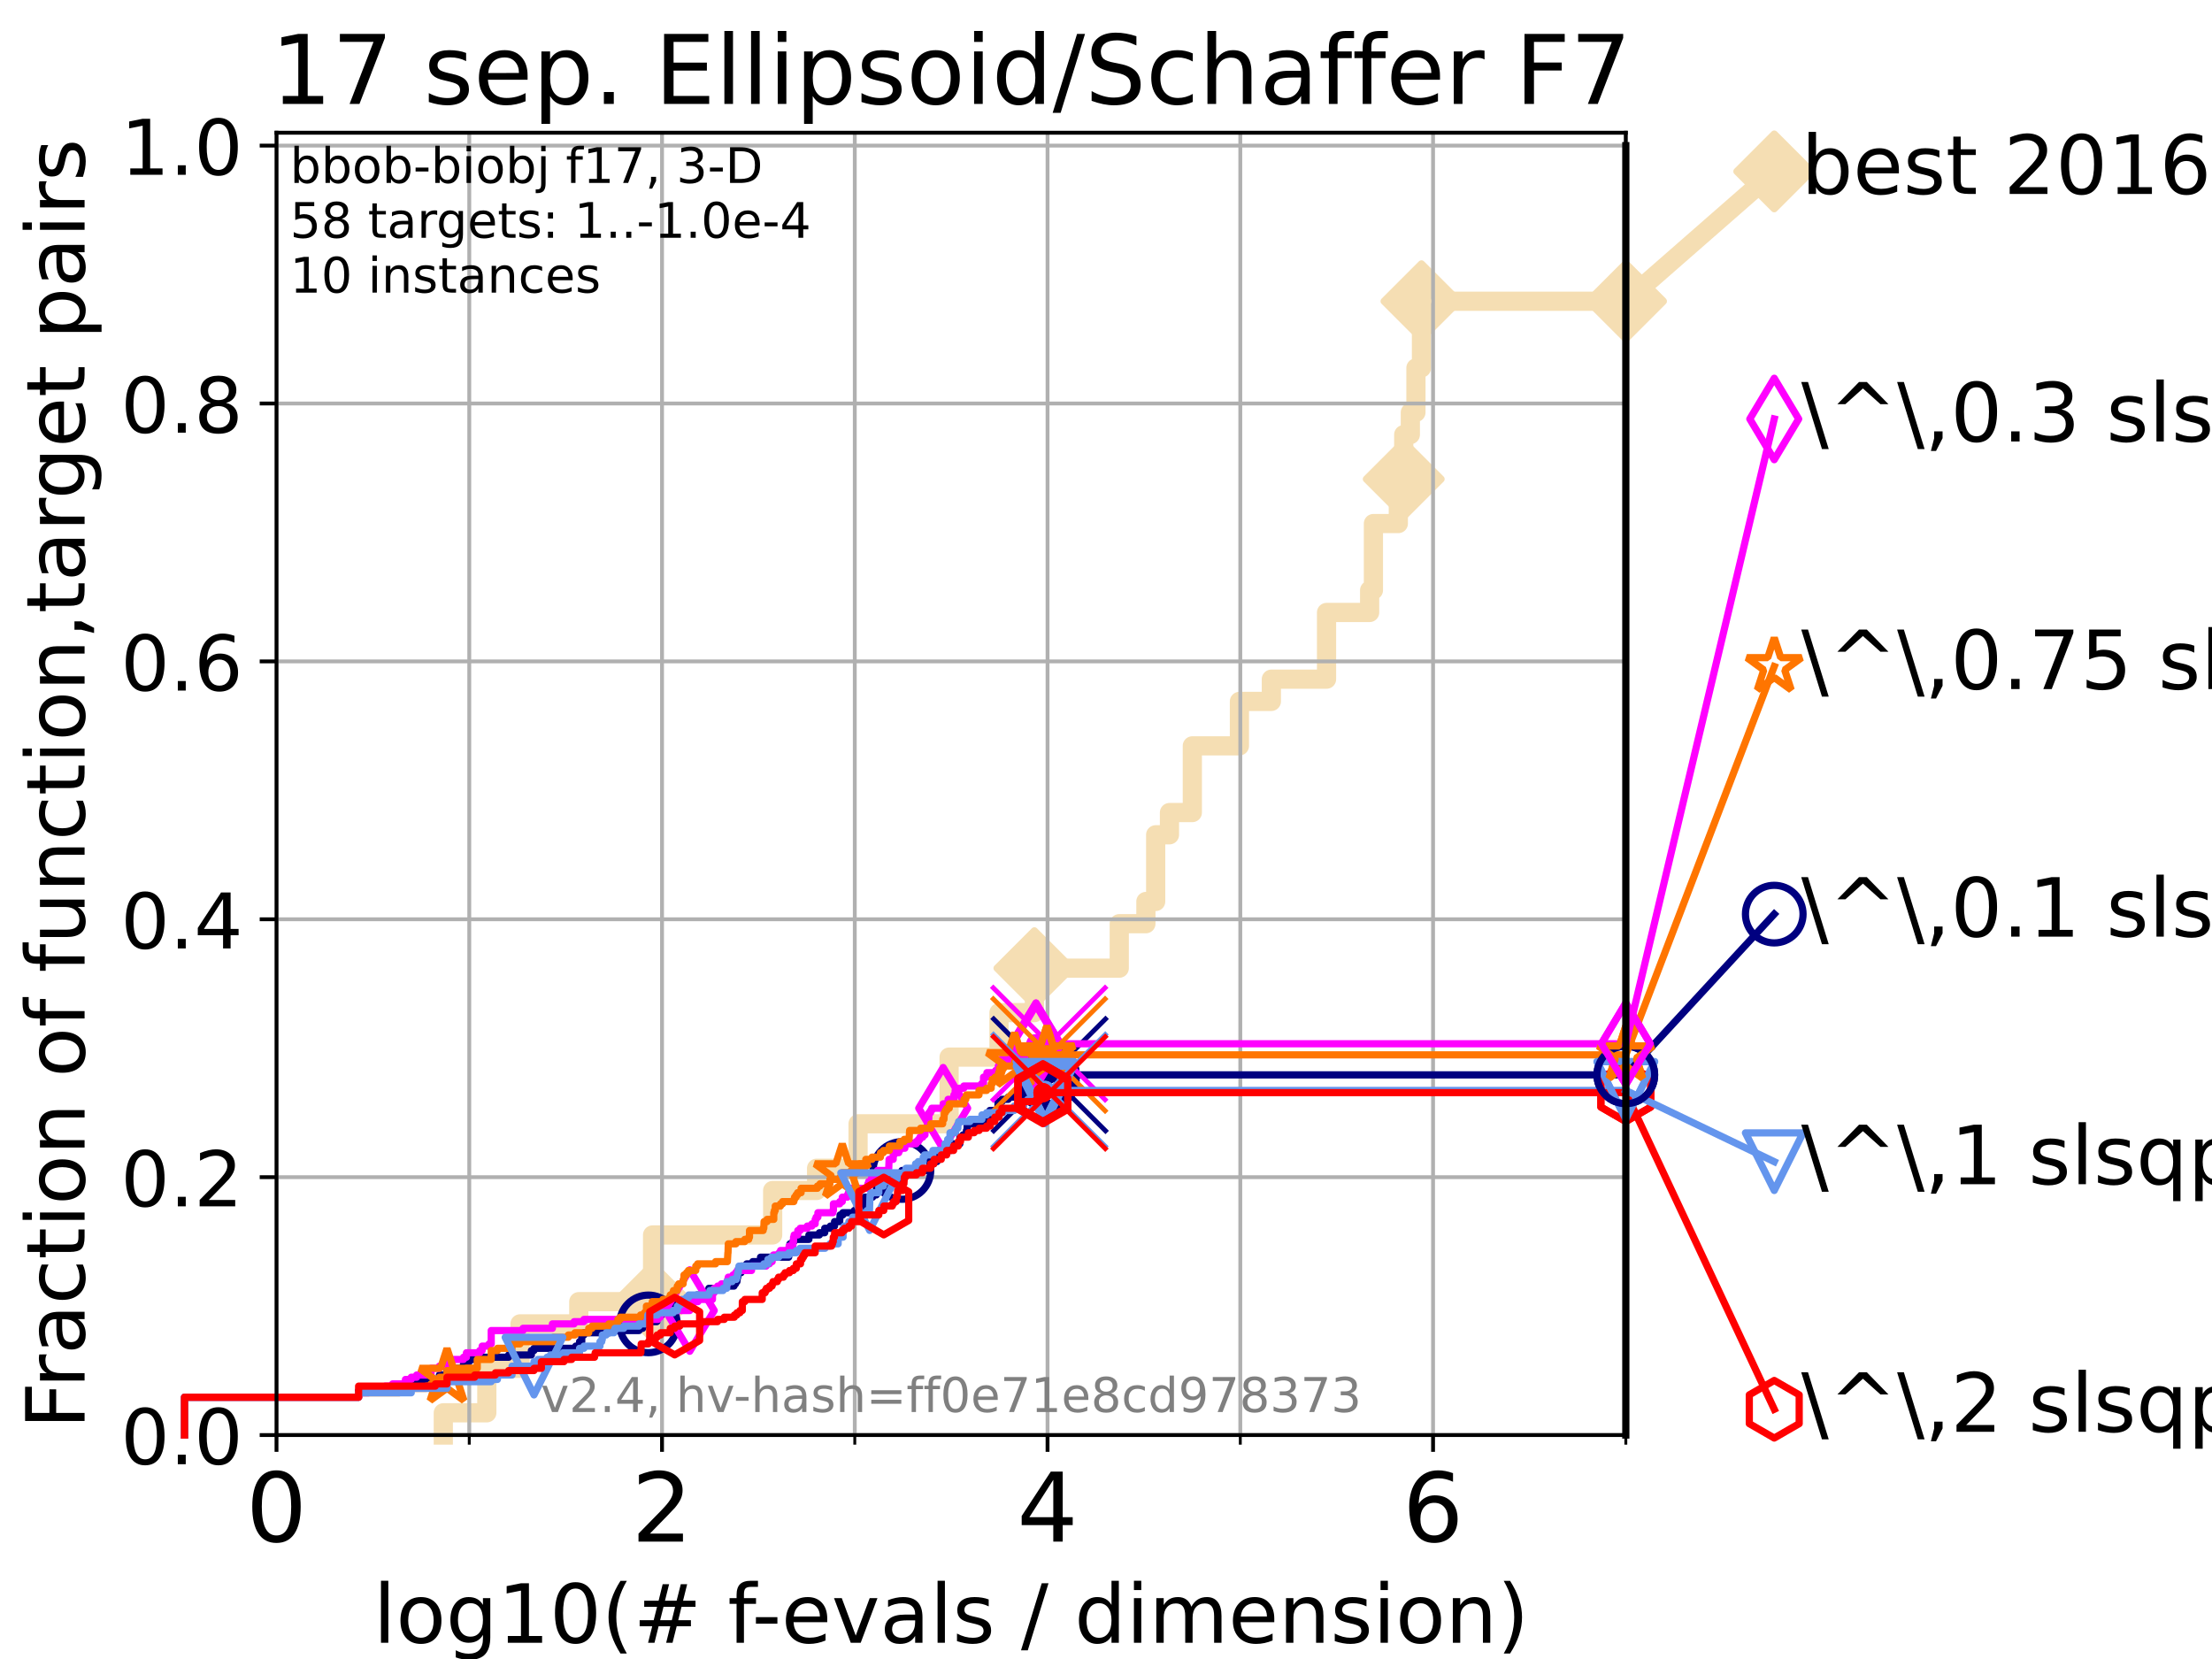 <?xml version="1.0" encoding="utf-8" standalone="no"?>
<!DOCTYPE svg PUBLIC "-//W3C//DTD SVG 1.1//EN"
  "http://www.w3.org/Graphics/SVG/1.1/DTD/svg11.dtd">
<!-- Created with matplotlib (https://matplotlib.org/) -->
<svg height="345.6pt" version="1.1" viewBox="0 0 460.8 345.6" width="460.8pt" xmlns="http://www.w3.org/2000/svg" xmlns:xlink="http://www.w3.org/1999/xlink">
 <defs>
  <style type="text/css">*{stroke-linecap:butt;stroke-linejoin:round;}</style>
 </defs>
 <g id="figure_1">
  <g id="patch_1">
   <path d="M 0 345.6 
L 460.8 345.6 
L 460.8 0 
L 0 0 
z
" style="fill:#ffffff;"/>
  </g>
  <g id="axes_1">
   <g id="patch_2">
    <path d="M 57.6 298.944 
L 338.688 298.944 
L 338.688 27.648 
L 57.6 27.648 
z
" style="fill:#ffffff;"/>
   </g>
   <g id="line2d_1">
    <path d="M 92.347 298.944 
L 92.347 294.313 
L 101.413 294.313 
L 101.413 285.05 
L 108.326 285.05 
L 108.326 275.788 
L 120.572 275.788 
L 120.572 271.157 
L 135.944 271.157 
L 135.944 257.263 
L 160.961 257.263 
L 160.961 248.001 
L 170.11 248.001 
L 170.11 243.37 
L 178.75 243.37 
L 178.75 234.107 
L 197.714 234.107 
L 197.714 220.214 
L 208.109 220.214 
L 208.109 210.951 
L 215.483 210.951 
L 215.483 201.689 
L 233.163 201.689 
L 233.163 192.426 
L 238.711 192.426 
L 238.711 187.795 
L 240.748 187.795 
L 240.748 173.901 
L 243.623 173.901 
L 243.623 169.27 
L 248.384 169.27 
L 248.384 155.377 
L 258.195 155.377 
L 258.195 146.114 
L 264.846 146.114 
L 264.846 141.483 
L 276.343 141.483 
L 276.343 127.589 
L 285.32 127.589 
L 285.32 122.958 
L 286.107 122.958 
L 286.107 109.065 
L 291.297 109.065 
L 291.297 99.802 
L 292.422 99.802 
L 292.422 90.54 
L 293.8 90.54 
L 293.8 85.909 
L 294.966 85.909 
L 294.966 76.646 
L 296.117 76.646 
L 296.117 62.753 
L 338.688 62.753 
" style="fill:none;stroke:#f5deb3;stroke-linecap:square;stroke-width:4;"/>
   </g>
   <g id="line2d_2">
    <defs>
     <path d="M 0 7.778 
L 7.778 0 
L 0 -7.778 
L -7.778 0 
z
" id="m03c6aa92c9" style="stroke:#f5deb3;stroke-linejoin:miter;stroke-width:1.5;"/>
    </defs>
    <g>
     <use style="fill:#f5deb3;stroke:#f5deb3;stroke-linejoin:miter;stroke-width:1.5;" x="135.944" xlink:href="#m03c6aa92c9" y="271.157"/>
     <use style="fill:#f5deb3;stroke:#f5deb3;stroke-linejoin:miter;stroke-width:1.5;" x="215.483" xlink:href="#m03c6aa92c9" y="201.689"/>
     <use style="fill:#f5deb3;stroke:#f5deb3;stroke-linejoin:miter;stroke-width:1.5;" x="292.422" xlink:href="#m03c6aa92c9" y="99.802"/>
     <use style="fill:#f5deb3;stroke:#f5deb3;stroke-linejoin:miter;stroke-width:1.5;" x="296.117" xlink:href="#m03c6aa92c9" y="62.753"/>
     <use style="fill:#f5deb3;stroke:#f5deb3;stroke-linejoin:miter;stroke-width:1.5;" x="338.688" xlink:href="#m03c6aa92c9" y="62.753"/>
    </g>
   </g>
   <g id="line2d_3">
    <path style="fill:none;stroke:#f5deb3;stroke-linecap:square;stroke-width:4;"/>
    <g/>
   </g>
   <g id="line2d_4">
    <path d="M 338.688 62.753 
L 369.608 35.706 
" style="fill:none;stroke:#f5deb3;stroke-linecap:square;stroke-width:4;"/>
    <g>
     <use style="fill:#f5deb3;stroke:#f5deb3;stroke-linejoin:miter;stroke-width:1.5;" x="338.688" xlink:href="#m03c6aa92c9" y="62.753"/>
     <use style="fill:#f5deb3;stroke:#f5deb3;stroke-linejoin:miter;stroke-width:1.5;" x="369.608" xlink:href="#m03c6aa92c9" y="35.706"/>
    </g>
   </g>
   <g id="matplotlib.axis_1">
    <g id="xtick_1">
     <g id="line2d_5">
      <path clip-path="url(#p28b82d7372)" d="M 57.6 298.944 
L 57.6 27.648 
" style="fill:none;stroke:#b0b0b0;stroke-linecap:square;stroke-width:0.8;"/>
     </g>
     <g id="line2d_6">
      <defs>
       <path d="M 0 0 
L 0 3.5 
" id="m5c2d10c7e9" style="stroke:#000000;stroke-width:0.8;"/>
      </defs>
      <g>
       <use style="stroke:#000000;stroke-width:0.8;" x="57.6" xlink:href="#m5c2d10c7e9" y="298.944"/>
      </g>
     </g>
     <g id="text_1">
      <!-- 0 -->
      <g transform="translate(51.237 321.141)scale(0.2 -0.2)">
       <defs>
        <path d="M 31.781 66.406 
Q 24.172 66.406 20.328 58.906 
Q 16.5 51.422 16.5 36.375 
Q 16.5 21.391 20.328 13.891 
Q 24.172 6.391 31.781 6.391 
Q 39.453 6.391 43.281 13.891 
Q 47.125 21.391 47.125 36.375 
Q 47.125 51.422 43.281 58.906 
Q 39.453 66.406 31.781 66.406 
z
M 31.781 74.219 
Q 44.047 74.219 50.516 64.516 
Q 56.984 54.828 56.984 36.375 
Q 56.984 17.969 50.516 8.266 
Q 44.047 -1.422 31.781 -1.422 
Q 19.531 -1.422 13.062 8.266 
Q 6.594 17.969 6.594 36.375 
Q 6.594 54.828 13.062 64.516 
Q 19.531 74.219 31.781 74.219 
z
" id="DejaVuSans-48"/>
       </defs>
       <use xlink:href="#DejaVuSans-48"/>
      </g>
     </g>
    </g>
    <g id="xtick_2">
     <g id="line2d_7">
      <path clip-path="url(#p28b82d7372)" d="M 137.911 298.944 
L 137.911 27.648 
" style="fill:none;stroke:#b0b0b0;stroke-linecap:square;stroke-width:0.8;"/>
     </g>
     <g id="line2d_8">
      <g>
       <use style="stroke:#000000;stroke-width:0.8;" x="137.911" xlink:href="#m5c2d10c7e9" y="298.944"/>
      </g>
     </g>
     <g id="text_2">
      <!-- 2 -->
      <g transform="translate(131.548 321.141)scale(0.2 -0.2)">
       <defs>
        <path d="M 19.188 8.297 
L 53.609 8.297 
L 53.609 0 
L 7.328 0 
L 7.328 8.297 
Q 12.938 14.109 22.625 23.891 
Q 32.328 33.688 34.812 36.531 
Q 39.547 41.844 41.422 45.531 
Q 43.312 49.219 43.312 52.781 
Q 43.312 58.594 39.234 62.25 
Q 35.156 65.922 28.609 65.922 
Q 23.969 65.922 18.812 64.312 
Q 13.672 62.703 7.812 59.422 
L 7.812 69.391 
Q 13.766 71.781 18.938 73 
Q 24.125 74.219 28.422 74.219 
Q 39.75 74.219 46.484 68.547 
Q 53.219 62.891 53.219 53.422 
Q 53.219 48.922 51.531 44.891 
Q 49.859 40.875 45.406 35.406 
Q 44.188 33.984 37.641 27.219 
Q 31.109 20.453 19.188 8.297 
z
" id="DejaVuSans-50"/>
       </defs>
       <use xlink:href="#DejaVuSans-50"/>
      </g>
     </g>
    </g>
    <g id="xtick_3">
     <g id="line2d_9">
      <path clip-path="url(#p28b82d7372)" d="M 218.222 298.944 
L 218.222 27.648 
" style="fill:none;stroke:#b0b0b0;stroke-linecap:square;stroke-width:0.8;"/>
     </g>
     <g id="line2d_10">
      <g>
       <use style="stroke:#000000;stroke-width:0.8;" x="218.222" xlink:href="#m5c2d10c7e9" y="298.944"/>
      </g>
     </g>
     <g id="text_3">
      <!-- 4 -->
      <g transform="translate(211.859 321.141)scale(0.2 -0.2)">
       <defs>
        <path d="M 37.797 64.312 
L 12.891 25.391 
L 37.797 25.391 
z
M 35.203 72.906 
L 47.609 72.906 
L 47.609 25.391 
L 58.016 25.391 
L 58.016 17.188 
L 47.609 17.188 
L 47.609 0 
L 37.797 0 
L 37.797 17.188 
L 4.891 17.188 
L 4.891 26.703 
z
" id="DejaVuSans-52"/>
       </defs>
       <use xlink:href="#DejaVuSans-52"/>
      </g>
     </g>
    </g>
    <g id="xtick_4">
     <g id="line2d_11">
      <path clip-path="url(#p28b82d7372)" d="M 298.533 298.944 
L 298.533 27.648 
" style="fill:none;stroke:#b0b0b0;stroke-linecap:square;stroke-width:0.8;"/>
     </g>
     <g id="line2d_12">
      <g>
       <use style="stroke:#000000;stroke-width:0.8;" x="298.533" xlink:href="#m5c2d10c7e9" y="298.944"/>
      </g>
     </g>
     <g id="text_4">
      <!-- 6 -->
      <g transform="translate(292.17 321.141)scale(0.2 -0.2)">
       <defs>
        <path d="M 33.016 40.375 
Q 26.375 40.375 22.484 35.828 
Q 18.609 31.297 18.609 23.391 
Q 18.609 15.531 22.484 10.953 
Q 26.375 6.391 33.016 6.391 
Q 39.656 6.391 43.531 10.953 
Q 47.406 15.531 47.406 23.391 
Q 47.406 31.297 43.531 35.828 
Q 39.656 40.375 33.016 40.375 
z
M 52.594 71.297 
L 52.594 62.312 
Q 48.875 64.062 45.094 64.984 
Q 41.312 65.922 37.594 65.922 
Q 27.828 65.922 22.672 59.328 
Q 17.531 52.734 16.797 39.406 
Q 19.672 43.656 24.016 45.922 
Q 28.375 48.188 33.594 48.188 
Q 44.578 48.188 50.953 41.516 
Q 57.328 34.859 57.328 23.391 
Q 57.328 12.156 50.688 5.359 
Q 44.047 -1.422 33.016 -1.422 
Q 20.359 -1.422 13.672 8.266 
Q 6.984 17.969 6.984 36.375 
Q 6.984 53.656 15.188 63.938 
Q 23.391 74.219 37.203 74.219 
Q 40.922 74.219 44.703 73.484 
Q 48.484 72.75 52.594 71.297 
z
" id="DejaVuSans-54"/>
       </defs>
       <use xlink:href="#DejaVuSans-54"/>
      </g>
     </g>
    </g>
    <g id="xtick_5">
     <g id="line2d_13">
      <path clip-path="url(#p28b82d7372)" d="M 97.755 298.944 
L 97.755 27.648 
" style="fill:none;stroke:#b0b0b0;stroke-linecap:square;stroke-width:0.8;"/>
     </g>
     <g id="line2d_14">
      <defs>
       <path d="M 0 0 
L 0 2 
" id="mddb6c8283c" style="stroke:#000000;stroke-width:0.6;"/>
      </defs>
      <g>
       <use style="stroke:#000000;stroke-width:0.6;" x="97.755" xlink:href="#mddb6c8283c" y="298.944"/>
      </g>
     </g>
    </g>
    <g id="xtick_6">
     <g id="line2d_15">
      <path clip-path="url(#p28b82d7372)" d="M 178.066 298.944 
L 178.066 27.648 
" style="fill:none;stroke:#b0b0b0;stroke-linecap:square;stroke-width:0.8;"/>
     </g>
     <g id="line2d_16">
      <g>
       <use style="stroke:#000000;stroke-width:0.6;" x="178.066" xlink:href="#mddb6c8283c" y="298.944"/>
      </g>
     </g>
    </g>
    <g id="xtick_7">
     <g id="line2d_17">
      <path clip-path="url(#p28b82d7372)" d="M 258.377 298.944 
L 258.377 27.648 
" style="fill:none;stroke:#b0b0b0;stroke-linecap:square;stroke-width:0.8;"/>
     </g>
     <g id="line2d_18">
      <g>
       <use style="stroke:#000000;stroke-width:0.6;" x="258.377" xlink:href="#mddb6c8283c" y="298.944"/>
      </g>
     </g>
    </g>
    <g id="xtick_8">
     <g id="line2d_19">
      <path clip-path="url(#p28b82d7372)" d="M 338.688 298.944 
L 338.688 27.648 
" style="fill:none;stroke:#b0b0b0;stroke-linecap:square;stroke-width:0.8;"/>
     </g>
     <g id="line2d_20">
      <g>
       <use style="stroke:#000000;stroke-width:0.6;" x="338.688" xlink:href="#mddb6c8283c" y="298.944"/>
      </g>
     </g>
    </g>
    <g id="text_5">
     <!-- log10(# f-evals / dimension) -->
     <g transform="translate(77.764 342.218)scale(0.17 -0.17)">
      <defs>
       <path d="M 9.422 75.984 
L 18.406 75.984 
L 18.406 0 
L 9.422 0 
z
" id="DejaVuSans-108"/>
       <path d="M 30.609 48.391 
Q 23.391 48.391 19.188 42.75 
Q 14.984 37.109 14.984 27.297 
Q 14.984 17.484 19.156 11.844 
Q 23.344 6.203 30.609 6.203 
Q 37.797 6.203 41.984 11.859 
Q 46.188 17.531 46.188 27.297 
Q 46.188 37.016 41.984 42.703 
Q 37.797 48.391 30.609 48.391 
z
M 30.609 56 
Q 42.328 56 49.016 48.375 
Q 55.719 40.766 55.719 27.297 
Q 55.719 13.875 49.016 6.219 
Q 42.328 -1.422 30.609 -1.422 
Q 18.844 -1.422 12.172 6.219 
Q 5.516 13.875 5.516 27.297 
Q 5.516 40.766 12.172 48.375 
Q 18.844 56 30.609 56 
z
" id="DejaVuSans-111"/>
       <path d="M 45.406 27.984 
Q 45.406 37.75 41.375 43.109 
Q 37.359 48.484 30.078 48.484 
Q 22.859 48.484 18.828 43.109 
Q 14.797 37.75 14.797 27.984 
Q 14.797 18.266 18.828 12.891 
Q 22.859 7.516 30.078 7.516 
Q 37.359 7.516 41.375 12.891 
Q 45.406 18.266 45.406 27.984 
z
M 54.391 6.781 
Q 54.391 -7.172 48.188 -13.984 
Q 42 -20.797 29.203 -20.797 
Q 24.469 -20.797 20.266 -20.094 
Q 16.062 -19.391 12.109 -17.922 
L 12.109 -9.188 
Q 16.062 -11.328 19.922 -12.344 
Q 23.781 -13.375 27.781 -13.375 
Q 36.625 -13.375 41.016 -8.766 
Q 45.406 -4.156 45.406 5.172 
L 45.406 9.625 
Q 42.625 4.781 38.281 2.391 
Q 33.938 0 27.875 0 
Q 17.828 0 11.672 7.656 
Q 5.516 15.328 5.516 27.984 
Q 5.516 40.672 11.672 48.328 
Q 17.828 56 27.875 56 
Q 33.938 56 38.281 53.609 
Q 42.625 51.219 45.406 46.391 
L 45.406 54.688 
L 54.391 54.688 
z
" id="DejaVuSans-103"/>
       <path d="M 12.406 8.297 
L 28.516 8.297 
L 28.516 63.922 
L 10.984 60.406 
L 10.984 69.391 
L 28.422 72.906 
L 38.281 72.906 
L 38.281 8.297 
L 54.391 8.297 
L 54.391 0 
L 12.406 0 
z
" id="DejaVuSans-49"/>
       <path d="M 31 75.875 
Q 24.469 64.656 21.281 53.656 
Q 18.109 42.672 18.109 31.391 
Q 18.109 20.125 21.312 9.062 
Q 24.516 -2 31 -13.188 
L 23.188 -13.188 
Q 15.875 -1.703 12.234 9.375 
Q 8.594 20.453 8.594 31.391 
Q 8.594 42.281 12.203 53.312 
Q 15.828 64.359 23.188 75.875 
z
" id="DejaVuSans-40"/>
       <path d="M 51.125 44 
L 36.922 44 
L 32.812 27.688 
L 47.125 27.688 
z
M 43.797 71.781 
L 38.719 51.516 
L 52.984 51.516 
L 58.109 71.781 
L 65.922 71.781 
L 60.891 51.516 
L 76.125 51.516 
L 76.125 44 
L 58.984 44 
L 54.984 27.688 
L 70.516 27.688 
L 70.516 20.219 
L 53.078 20.219 
L 48 0 
L 40.188 0 
L 45.219 20.219 
L 30.906 20.219 
L 25.875 0 
L 18.016 0 
L 23.094 20.219 
L 7.719 20.219 
L 7.719 27.688 
L 24.906 27.688 
L 29 44 
L 13.281 44 
L 13.281 51.516 
L 30.906 51.516 
L 35.891 71.781 
z
" id="DejaVuSans-35"/>
       <path id="DejaVuSans-32"/>
       <path d="M 37.109 75.984 
L 37.109 68.5 
L 28.516 68.5 
Q 23.688 68.5 21.797 66.547 
Q 19.922 64.594 19.922 59.516 
L 19.922 54.688 
L 34.719 54.688 
L 34.719 47.703 
L 19.922 47.703 
L 19.922 0 
L 10.891 0 
L 10.891 47.703 
L 2.297 47.703 
L 2.297 54.688 
L 10.891 54.688 
L 10.891 58.5 
Q 10.891 67.625 15.141 71.797 
Q 19.391 75.984 28.609 75.984 
z
" id="DejaVuSans-102"/>
       <path d="M 4.891 31.391 
L 31.203 31.391 
L 31.203 23.391 
L 4.891 23.391 
z
" id="DejaVuSans-45"/>
       <path d="M 56.203 29.594 
L 56.203 25.203 
L 14.891 25.203 
Q 15.484 15.922 20.484 11.062 
Q 25.484 6.203 34.422 6.203 
Q 39.594 6.203 44.453 7.469 
Q 49.312 8.734 54.109 11.281 
L 54.109 2.781 
Q 49.266 0.734 44.188 -0.344 
Q 39.109 -1.422 33.891 -1.422 
Q 20.797 -1.422 13.156 6.188 
Q 5.516 13.812 5.516 26.812 
Q 5.516 40.234 12.766 48.109 
Q 20.016 56 32.328 56 
Q 43.359 56 49.781 48.891 
Q 56.203 41.797 56.203 29.594 
z
M 47.219 32.234 
Q 47.125 39.594 43.094 43.984 
Q 39.062 48.391 32.422 48.391 
Q 24.906 48.391 20.391 44.141 
Q 15.875 39.891 15.188 32.172 
z
" id="DejaVuSans-101"/>
       <path d="M 2.984 54.688 
L 12.5 54.688 
L 29.594 8.797 
L 46.688 54.688 
L 56.203 54.688 
L 35.688 0 
L 23.484 0 
z
" id="DejaVuSans-118"/>
       <path d="M 34.281 27.484 
Q 23.391 27.484 19.188 25 
Q 14.984 22.516 14.984 16.5 
Q 14.984 11.719 18.141 8.906 
Q 21.297 6.109 26.703 6.109 
Q 34.188 6.109 38.703 11.406 
Q 43.219 16.703 43.219 25.484 
L 43.219 27.484 
z
M 52.203 31.203 
L 52.203 0 
L 43.219 0 
L 43.219 8.297 
Q 40.141 3.328 35.547 0.953 
Q 30.953 -1.422 24.312 -1.422 
Q 15.922 -1.422 10.953 3.297 
Q 6 8.016 6 15.922 
Q 6 25.141 12.172 29.828 
Q 18.359 34.516 30.609 34.516 
L 43.219 34.516 
L 43.219 35.406 
Q 43.219 41.609 39.141 45 
Q 35.062 48.391 27.688 48.391 
Q 23 48.391 18.547 47.266 
Q 14.109 46.141 10.016 43.891 
L 10.016 52.203 
Q 14.938 54.109 19.578 55.047 
Q 24.219 56 28.609 56 
Q 40.484 56 46.344 49.844 
Q 52.203 43.703 52.203 31.203 
z
" id="DejaVuSans-97"/>
       <path d="M 44.281 53.078 
L 44.281 44.578 
Q 40.484 46.531 36.375 47.5 
Q 32.281 48.484 27.875 48.484 
Q 21.188 48.484 17.844 46.438 
Q 14.5 44.391 14.5 40.281 
Q 14.5 37.156 16.891 35.375 
Q 19.281 33.594 26.516 31.984 
L 29.594 31.297 
Q 39.156 29.25 43.188 25.516 
Q 47.219 21.781 47.219 15.094 
Q 47.219 7.469 41.188 3.016 
Q 35.156 -1.422 24.609 -1.422 
Q 20.219 -1.422 15.453 -0.562 
Q 10.688 0.297 5.422 2 
L 5.422 11.281 
Q 10.406 8.688 15.234 7.391 
Q 20.062 6.109 24.812 6.109 
Q 31.156 6.109 34.562 8.281 
Q 37.984 10.453 37.984 14.406 
Q 37.984 18.062 35.516 20.016 
Q 33.062 21.969 24.703 23.781 
L 21.578 24.516 
Q 13.234 26.266 9.516 29.906 
Q 5.812 33.547 5.812 39.891 
Q 5.812 47.609 11.281 51.797 
Q 16.75 56 26.812 56 
Q 31.781 56 36.172 55.266 
Q 40.578 54.547 44.281 53.078 
z
" id="DejaVuSans-115"/>
       <path d="M 25.391 72.906 
L 33.688 72.906 
L 8.297 -9.281 
L 0 -9.281 
z
" id="DejaVuSans-47"/>
       <path d="M 45.406 46.391 
L 45.406 75.984 
L 54.391 75.984 
L 54.391 0 
L 45.406 0 
L 45.406 8.203 
Q 42.578 3.328 38.25 0.953 
Q 33.938 -1.422 27.875 -1.422 
Q 17.969 -1.422 11.734 6.484 
Q 5.516 14.406 5.516 27.297 
Q 5.516 40.188 11.734 48.094 
Q 17.969 56 27.875 56 
Q 33.938 56 38.25 53.625 
Q 42.578 51.266 45.406 46.391 
z
M 14.797 27.297 
Q 14.797 17.391 18.875 11.75 
Q 22.953 6.109 30.078 6.109 
Q 37.203 6.109 41.297 11.75 
Q 45.406 17.391 45.406 27.297 
Q 45.406 37.203 41.297 42.844 
Q 37.203 48.484 30.078 48.484 
Q 22.953 48.484 18.875 42.844 
Q 14.797 37.203 14.797 27.297 
z
" id="DejaVuSans-100"/>
       <path d="M 9.422 54.688 
L 18.406 54.688 
L 18.406 0 
L 9.422 0 
z
M 9.422 75.984 
L 18.406 75.984 
L 18.406 64.594 
L 9.422 64.594 
z
" id="DejaVuSans-105"/>
       <path d="M 52 44.188 
Q 55.375 50.25 60.062 53.125 
Q 64.75 56 71.094 56 
Q 79.641 56 84.281 50.016 
Q 88.922 44.047 88.922 33.016 
L 88.922 0 
L 79.891 0 
L 79.891 32.719 
Q 79.891 40.578 77.094 44.375 
Q 74.312 48.188 68.609 48.188 
Q 61.625 48.188 57.562 43.547 
Q 53.516 38.922 53.516 30.906 
L 53.516 0 
L 44.484 0 
L 44.484 32.719 
Q 44.484 40.625 41.703 44.406 
Q 38.922 48.188 33.109 48.188 
Q 26.219 48.188 22.156 43.531 
Q 18.109 38.875 18.109 30.906 
L 18.109 0 
L 9.078 0 
L 9.078 54.688 
L 18.109 54.688 
L 18.109 46.188 
Q 21.188 51.219 25.484 53.609 
Q 29.781 56 35.688 56 
Q 41.656 56 45.828 52.969 
Q 50 49.953 52 44.188 
z
" id="DejaVuSans-109"/>
       <path d="M 54.891 33.016 
L 54.891 0 
L 45.906 0 
L 45.906 32.719 
Q 45.906 40.484 42.875 44.328 
Q 39.844 48.188 33.797 48.188 
Q 26.516 48.188 22.312 43.547 
Q 18.109 38.922 18.109 30.906 
L 18.109 0 
L 9.078 0 
L 9.078 54.688 
L 18.109 54.688 
L 18.109 46.188 
Q 21.344 51.125 25.703 53.562 
Q 30.078 56 35.797 56 
Q 45.219 56 50.047 50.172 
Q 54.891 44.344 54.891 33.016 
z
" id="DejaVuSans-110"/>
       <path d="M 8.016 75.875 
L 15.828 75.875 
Q 23.141 64.359 26.781 53.312 
Q 30.422 42.281 30.422 31.391 
Q 30.422 20.453 26.781 9.375 
Q 23.141 -1.703 15.828 -13.188 
L 8.016 -13.188 
Q 14.5 -2 17.703 9.062 
Q 20.906 20.125 20.906 31.391 
Q 20.906 42.672 17.703 53.656 
Q 14.5 64.656 8.016 75.875 
z
" id="DejaVuSans-41"/>
      </defs>
      <use xlink:href="#DejaVuSans-108"/>
      <use x="27.783" xlink:href="#DejaVuSans-111"/>
      <use x="88.965" xlink:href="#DejaVuSans-103"/>
      <use x="152.441" xlink:href="#DejaVuSans-49"/>
      <use x="216.064" xlink:href="#DejaVuSans-48"/>
      <use x="279.688" xlink:href="#DejaVuSans-40"/>
      <use x="318.701" xlink:href="#DejaVuSans-35"/>
      <use x="402.49" xlink:href="#DejaVuSans-32"/>
      <use x="434.277" xlink:href="#DejaVuSans-102"/>
      <use x="463.982" xlink:href="#DejaVuSans-45"/>
      <use x="500.066" xlink:href="#DejaVuSans-101"/>
      <use x="561.59" xlink:href="#DejaVuSans-118"/>
      <use x="620.77" xlink:href="#DejaVuSans-97"/>
      <use x="682.049" xlink:href="#DejaVuSans-108"/>
      <use x="709.832" xlink:href="#DejaVuSans-115"/>
      <use x="761.932" xlink:href="#DejaVuSans-32"/>
      <use x="793.719" xlink:href="#DejaVuSans-47"/>
      <use x="827.41" xlink:href="#DejaVuSans-32"/>
      <use x="859.197" xlink:href="#DejaVuSans-100"/>
      <use x="922.674" xlink:href="#DejaVuSans-105"/>
      <use x="950.457" xlink:href="#DejaVuSans-109"/>
      <use x="1047.869" xlink:href="#DejaVuSans-101"/>
      <use x="1109.393" xlink:href="#DejaVuSans-110"/>
      <use x="1172.771" xlink:href="#DejaVuSans-115"/>
      <use x="1224.871" xlink:href="#DejaVuSans-105"/>
      <use x="1252.654" xlink:href="#DejaVuSans-111"/>
      <use x="1313.836" xlink:href="#DejaVuSans-110"/>
      <use x="1377.215" xlink:href="#DejaVuSans-41"/>
     </g>
    </g>
   </g>
   <g id="matplotlib.axis_2">
    <g id="ytick_1">
     <g id="line2d_21">
      <path clip-path="url(#p28b82d7372)" d="M 57.6 298.944 
L 338.688 298.944 
" style="fill:none;stroke:#b0b0b0;stroke-linecap:square;stroke-width:0.8;"/>
     </g>
     <g id="line2d_22">
      <defs>
       <path d="M 0 0 
L -3.5 0 
" id="m38e6df09b5" style="stroke:#000000;stroke-width:0.8;"/>
      </defs>
      <g>
       <use style="stroke:#000000;stroke-width:0.8;" x="57.6" xlink:href="#m38e6df09b5" y="298.944"/>
      </g>
     </g>
     <g id="text_6">
      <!-- 0.0 -->
      <g transform="translate(25.155 305.023)scale(0.16 -0.16)">
       <defs>
        <path d="M 10.688 12.406 
L 21 12.406 
L 21 0 
L 10.688 0 
z
" id="DejaVuSans-46"/>
       </defs>
       <use xlink:href="#DejaVuSans-48"/>
       <use x="63.623" xlink:href="#DejaVuSans-46"/>
       <use x="95.41" xlink:href="#DejaVuSans-48"/>
      </g>
     </g>
    </g>
    <g id="ytick_2">
     <g id="line2d_23">
      <path clip-path="url(#p28b82d7372)" d="M 57.6 245.222 
L 338.688 245.222 
" style="fill:none;stroke:#b0b0b0;stroke-linecap:square;stroke-width:0.8;"/>
     </g>
     <g id="line2d_24">
      <g>
       <use style="stroke:#000000;stroke-width:0.8;" x="57.6" xlink:href="#m38e6df09b5" y="245.222"/>
      </g>
     </g>
     <g id="text_7">
      <!-- 0.2 -->
      <g transform="translate(25.155 251.301)scale(0.16 -0.16)">
       <use xlink:href="#DejaVuSans-48"/>
       <use x="63.623" xlink:href="#DejaVuSans-46"/>
       <use x="95.41" xlink:href="#DejaVuSans-50"/>
      </g>
     </g>
    </g>
    <g id="ytick_3">
     <g id="line2d_25">
      <path clip-path="url(#p28b82d7372)" d="M 57.6 191.5 
L 338.688 191.5 
" style="fill:none;stroke:#b0b0b0;stroke-linecap:square;stroke-width:0.8;"/>
     </g>
     <g id="line2d_26">
      <g>
       <use style="stroke:#000000;stroke-width:0.8;" x="57.6" xlink:href="#m38e6df09b5" y="191.5"/>
      </g>
     </g>
     <g id="text_8">
      <!-- 0.4 -->
      <g transform="translate(25.155 197.579)scale(0.16 -0.16)">
       <use xlink:href="#DejaVuSans-48"/>
       <use x="63.623" xlink:href="#DejaVuSans-46"/>
       <use x="95.41" xlink:href="#DejaVuSans-52"/>
      </g>
     </g>
    </g>
    <g id="ytick_4">
     <g id="line2d_27">
      <path clip-path="url(#p28b82d7372)" d="M 57.6 137.778 
L 338.688 137.778 
" style="fill:none;stroke:#b0b0b0;stroke-linecap:square;stroke-width:0.8;"/>
     </g>
     <g id="line2d_28">
      <g>
       <use style="stroke:#000000;stroke-width:0.8;" x="57.6" xlink:href="#m38e6df09b5" y="137.778"/>
      </g>
     </g>
     <g id="text_9">
      <!-- 0.6 -->
      <g transform="translate(25.155 143.857)scale(0.16 -0.16)">
       <use xlink:href="#DejaVuSans-48"/>
       <use x="63.623" xlink:href="#DejaVuSans-46"/>
       <use x="95.41" xlink:href="#DejaVuSans-54"/>
      </g>
     </g>
    </g>
    <g id="ytick_5">
     <g id="line2d_29">
      <path clip-path="url(#p28b82d7372)" d="M 57.6 84.056 
L 338.688 84.056 
" style="fill:none;stroke:#b0b0b0;stroke-linecap:square;stroke-width:0.8;"/>
     </g>
     <g id="line2d_30">
      <g>
       <use style="stroke:#000000;stroke-width:0.8;" x="57.6" xlink:href="#m38e6df09b5" y="84.056"/>
      </g>
     </g>
     <g id="text_10">
      <!-- 0.8 -->
      <g transform="translate(25.155 90.135)scale(0.16 -0.16)">
       <defs>
        <path d="M 31.781 34.625 
Q 24.75 34.625 20.719 30.859 
Q 16.703 27.094 16.703 20.516 
Q 16.703 13.922 20.719 10.156 
Q 24.75 6.391 31.781 6.391 
Q 38.812 6.391 42.859 10.172 
Q 46.922 13.969 46.922 20.516 
Q 46.922 27.094 42.891 30.859 
Q 38.875 34.625 31.781 34.625 
z
M 21.922 38.812 
Q 15.578 40.375 12.031 44.719 
Q 8.5 49.078 8.5 55.328 
Q 8.5 64.062 14.719 69.141 
Q 20.953 74.219 31.781 74.219 
Q 42.672 74.219 48.875 69.141 
Q 55.078 64.062 55.078 55.328 
Q 55.078 49.078 51.531 44.719 
Q 48 40.375 41.703 38.812 
Q 48.828 37.156 52.797 32.312 
Q 56.781 27.484 56.781 20.516 
Q 56.781 9.906 50.312 4.234 
Q 43.844 -1.422 31.781 -1.422 
Q 19.734 -1.422 13.25 4.234 
Q 6.781 9.906 6.781 20.516 
Q 6.781 27.484 10.781 32.312 
Q 14.797 37.156 21.922 38.812 
z
M 18.312 54.391 
Q 18.312 48.734 21.844 45.562 
Q 25.391 42.391 31.781 42.391 
Q 38.141 42.391 41.719 45.562 
Q 45.312 48.734 45.312 54.391 
Q 45.312 60.062 41.719 63.234 
Q 38.141 66.406 31.781 66.406 
Q 25.391 66.406 21.844 63.234 
Q 18.312 60.062 18.312 54.391 
z
" id="DejaVuSans-56"/>
       </defs>
       <use xlink:href="#DejaVuSans-48"/>
       <use x="63.623" xlink:href="#DejaVuSans-46"/>
       <use x="95.41" xlink:href="#DejaVuSans-56"/>
      </g>
     </g>
    </g>
    <g id="ytick_6">
     <g id="line2d_31">
      <path clip-path="url(#p28b82d7372)" d="M 57.6 30.334 
L 338.688 30.334 
" style="fill:none;stroke:#b0b0b0;stroke-linecap:square;stroke-width:0.8;"/>
     </g>
     <g id="line2d_32">
      <g>
       <use style="stroke:#000000;stroke-width:0.8;" x="57.6" xlink:href="#m38e6df09b5" y="30.334"/>
      </g>
     </g>
     <g id="text_11">
      <!-- 1.0 -->
      <g transform="translate(25.155 36.413)scale(0.16 -0.16)">
       <use xlink:href="#DejaVuSans-49"/>
       <use x="63.623" xlink:href="#DejaVuSans-46"/>
       <use x="95.41" xlink:href="#DejaVuSans-48"/>
      </g>
     </g>
    </g>
    <g id="text_12">
     <!-- Fraction of function,target pairs -->
     <g transform="translate(17.62 297.681)rotate(-90)scale(0.17 -0.17)">
      <defs>
       <path d="M 9.812 72.906 
L 51.703 72.906 
L 51.703 64.594 
L 19.672 64.594 
L 19.672 43.109 
L 48.578 43.109 
L 48.578 34.812 
L 19.672 34.812 
L 19.672 0 
L 9.812 0 
z
" id="DejaVuSans-70"/>
       <path d="M 41.109 46.297 
Q 39.594 47.172 37.812 47.578 
Q 36.031 48 33.891 48 
Q 26.266 48 22.188 43.047 
Q 18.109 38.094 18.109 28.812 
L 18.109 0 
L 9.078 0 
L 9.078 54.688 
L 18.109 54.688 
L 18.109 46.188 
Q 20.953 51.172 25.484 53.578 
Q 30.031 56 36.531 56 
Q 37.453 56 38.578 55.875 
Q 39.703 55.766 41.062 55.516 
z
" id="DejaVuSans-114"/>
       <path d="M 48.781 52.594 
L 48.781 44.188 
Q 44.969 46.297 41.141 47.344 
Q 37.312 48.391 33.406 48.391 
Q 24.656 48.391 19.812 42.844 
Q 14.984 37.312 14.984 27.297 
Q 14.984 17.281 19.812 11.734 
Q 24.656 6.203 33.406 6.203 
Q 37.312 6.203 41.141 7.25 
Q 44.969 8.297 48.781 10.406 
L 48.781 2.094 
Q 45.016 0.344 40.984 -0.531 
Q 36.969 -1.422 32.422 -1.422 
Q 20.062 -1.422 12.781 6.344 
Q 5.516 14.109 5.516 27.297 
Q 5.516 40.672 12.859 48.328 
Q 20.219 56 33.016 56 
Q 37.156 56 41.109 55.141 
Q 45.062 54.297 48.781 52.594 
z
" id="DejaVuSans-99"/>
       <path d="M 18.312 70.219 
L 18.312 54.688 
L 36.812 54.688 
L 36.812 47.703 
L 18.312 47.703 
L 18.312 18.016 
Q 18.312 11.328 20.141 9.422 
Q 21.969 7.516 27.594 7.516 
L 36.812 7.516 
L 36.812 0 
L 27.594 0 
Q 17.188 0 13.234 3.875 
Q 9.281 7.766 9.281 18.016 
L 9.281 47.703 
L 2.688 47.703 
L 2.688 54.688 
L 9.281 54.688 
L 9.281 70.219 
z
" id="DejaVuSans-116"/>
       <path d="M 8.5 21.578 
L 8.5 54.688 
L 17.484 54.688 
L 17.484 21.922 
Q 17.484 14.156 20.5 10.266 
Q 23.531 6.391 29.594 6.391 
Q 36.859 6.391 41.078 11.031 
Q 45.312 15.672 45.312 23.688 
L 45.312 54.688 
L 54.297 54.688 
L 54.297 0 
L 45.312 0 
L 45.312 8.406 
Q 42.047 3.422 37.719 1 
Q 33.406 -1.422 27.688 -1.422 
Q 18.266 -1.422 13.375 4.438 
Q 8.5 10.297 8.5 21.578 
z
M 31.109 56 
z
" id="DejaVuSans-117"/>
       <path d="M 11.719 12.406 
L 22.016 12.406 
L 22.016 4 
L 14.016 -11.625 
L 7.719 -11.625 
L 11.719 4 
z
" id="DejaVuSans-44"/>
       <path d="M 18.109 8.203 
L 18.109 -20.797 
L 9.078 -20.797 
L 9.078 54.688 
L 18.109 54.688 
L 18.109 46.391 
Q 20.953 51.266 25.266 53.625 
Q 29.594 56 35.594 56 
Q 45.562 56 51.781 48.094 
Q 58.016 40.188 58.016 27.297 
Q 58.016 14.406 51.781 6.484 
Q 45.562 -1.422 35.594 -1.422 
Q 29.594 -1.422 25.266 0.953 
Q 20.953 3.328 18.109 8.203 
z
M 48.688 27.297 
Q 48.688 37.203 44.609 42.844 
Q 40.531 48.484 33.406 48.484 
Q 26.266 48.484 22.188 42.844 
Q 18.109 37.203 18.109 27.297 
Q 18.109 17.391 22.188 11.75 
Q 26.266 6.109 33.406 6.109 
Q 40.531 6.109 44.609 11.75 
Q 48.688 17.391 48.688 27.297 
z
" id="DejaVuSans-112"/>
      </defs>
      <use xlink:href="#DejaVuSans-70"/>
      <use x="50.27" xlink:href="#DejaVuSans-114"/>
      <use x="91.383" xlink:href="#DejaVuSans-97"/>
      <use x="152.662" xlink:href="#DejaVuSans-99"/>
      <use x="207.643" xlink:href="#DejaVuSans-116"/>
      <use x="246.852" xlink:href="#DejaVuSans-105"/>
      <use x="274.635" xlink:href="#DejaVuSans-111"/>
      <use x="335.816" xlink:href="#DejaVuSans-110"/>
      <use x="399.195" xlink:href="#DejaVuSans-32"/>
      <use x="430.982" xlink:href="#DejaVuSans-111"/>
      <use x="492.164" xlink:href="#DejaVuSans-102"/>
      <use x="527.369" xlink:href="#DejaVuSans-32"/>
      <use x="559.156" xlink:href="#DejaVuSans-102"/>
      <use x="594.361" xlink:href="#DejaVuSans-117"/>
      <use x="657.74" xlink:href="#DejaVuSans-110"/>
      <use x="721.119" xlink:href="#DejaVuSans-99"/>
      <use x="776.1" xlink:href="#DejaVuSans-116"/>
      <use x="815.309" xlink:href="#DejaVuSans-105"/>
      <use x="843.092" xlink:href="#DejaVuSans-111"/>
      <use x="904.273" xlink:href="#DejaVuSans-110"/>
      <use x="967.652" xlink:href="#DejaVuSans-44"/>
      <use x="999.439" xlink:href="#DejaVuSans-116"/>
      <use x="1038.648" xlink:href="#DejaVuSans-97"/>
      <use x="1099.928" xlink:href="#DejaVuSans-114"/>
      <use x="1139.291" xlink:href="#DejaVuSans-103"/>
      <use x="1202.768" xlink:href="#DejaVuSans-101"/>
      <use x="1264.291" xlink:href="#DejaVuSans-116"/>
      <use x="1303.5" xlink:href="#DejaVuSans-32"/>
      <use x="1335.287" xlink:href="#DejaVuSans-112"/>
      <use x="1398.764" xlink:href="#DejaVuSans-97"/>
      <use x="1460.043" xlink:href="#DejaVuSans-105"/>
      <use x="1487.826" xlink:href="#DejaVuSans-114"/>
      <use x="1528.939" xlink:href="#DejaVuSans-115"/>
     </g>
    </g>
   </g>
   <g id="line2d_33">
    <defs>
     <path d="M 0 1.5 
C 0.398 1.5 0.779 1.342 1.061 1.061 
C 1.342 0.779 1.5 0.398 1.5 0 
C 1.5 -0.398 1.342 -0.779 1.061 -1.061 
C 0.779 -1.342 0.398 -1.5 0 -1.5 
C -0.398 -1.5 -0.779 -1.342 -1.061 -1.061 
C -1.342 -0.779 -1.5 -0.398 -1.5 0 
C -1.5 0.398 -1.342 0.779 -1.061 1.061 
C -0.779 1.342 -0.398 1.5 0 1.5 
z
" id="m649dea045b" style="stroke:#f5deb3;"/>
    </defs>
    <g>
     <use style="fill:#f5deb3;stroke:#f5deb3;" x="296.117" xlink:href="#m649dea045b" y="62.753"/>
     <use style="fill:#f5deb3;stroke:#f5deb3;" x="296.117" xlink:href="#m649dea045b" y="62.753"/>
    </g>
   </g>
   <g id="line2d_34">
    <defs>
     <path d="M 0 1.5 
C 0.398 1.5 0.779 1.342 1.061 1.061 
C 1.342 0.779 1.5 0.398 1.5 0 
C 1.5 -0.398 1.342 -0.779 1.061 -1.061 
C 0.779 -1.342 0.398 -1.5 0 -1.5 
C -0.398 -1.5 -0.779 -1.342 -1.061 -1.061 
C -1.342 -0.779 -1.5 -0.398 -1.5 0 
C -1.5 0.398 -1.342 0.779 -1.061 1.061 
C -0.779 1.342 -0.398 1.5 0 1.5 
z
" id="m28603ddf80" style="stroke:#000080;"/>
    </defs>
    <g>
     <use style="fill:#000080;stroke:#000080;" x="218.185" xlink:href="#m28603ddf80" y="223.918"/>
     <use style="fill:#000080;stroke:#000080;" x="218.185" xlink:href="#m28603ddf80" y="223.918"/>
    </g>
   </g>
   <g id="line2d_35">
    <path d="M 38.441 298.944 
L 38.441 291.071 
L 74.705 291.071 
L 74.705 289.682 
L 76.759 289.682 
L 76.759 289.218 
L 84.464 289.218 
L 84.464 287.829 
L 85.667 287.829 
L 85.667 287.366 
L 91.535 287.366 
L 91.535 286.44 
L 93.122 286.44 
L 93.122 285.05 
L 96.552 285.05 
L 96.552 284.124 
L 97.164 284.124 
L 97.164 283.661 
L 97.755 283.661 
L 97.755 283.198 
L 99.418 283.198 
L 99.418 282.735 
L 105.952 282.735 
L 105.952 282.272 
L 110.694 282.272 
L 110.694 281.345 
L 111.239 281.345 
L 111.239 280.882 
L 119.932 280.882 
L 119.932 280.419 
L 120.728 280.419 
L 120.728 279.493 
L 121.189 279.493 
L 121.189 278.104 
L 121.638 278.104 
L 121.638 277.64 
L 126.948 277.64 
L 126.948 277.177 
L 133.125 277.177 
L 133.125 276.714 
L 133.873 276.714 
L 133.873 276.251 
L 134.019 276.251 
L 134.019 275.788 
L 135.077 275.788 
L 135.077 275.325 
L 136.832 275.325 
L 136.832 273.935 
L 137.853 273.935 
L 137.853 273.472 
L 138.142 273.472 
L 138.142 273.009 
L 139.52 273.009 
L 139.52 272.083 
L 139.783 272.083 
L 139.783 271.62 
L 141.521 271.62 
L 141.521 271.157 
L 143.985 271.157 
L 143.985 270.694 
L 144.27 270.694 
L 144.27 270.231 
L 145.175 270.231 
L 145.175 269.767 
L 147.436 269.767 
L 147.436 269.304 
L 147.67 269.304 
L 147.67 268.378 
L 150.599 268.378 
L 150.599 267.915 
L 152.91 267.915 
L 152.91 267.452 
L 153.227 267.452 
L 153.227 266.989 
L 153.514 266.989 
L 153.609 266.062 
L 153.703 266.062 
L 153.703 265.136 
L 154.372 265.136 
L 154.395 263.747 
L 155.552 263.747 
L 155.552 263.284 
L 156.816 263.284 
L 156.816 262.821 
L 158.43 262.821 
L 158.43 261.894 
L 164.295 261.894 
L 164.372 260.042 
L 164.486 260.042 
L 164.562 259.116 
L 165.145 259.116 
L 165.145 258.653 
L 165.387 258.653 
L 165.387 258.189 
L 168.506 258.189 
L 168.506 257.263 
L 170.696 257.263 
L 170.696 256.8 
L 171.805 256.8 
L 171.805 255.874 
L 172.979 255.874 
L 172.979 255.411 
L 173.852 255.411 
L 173.852 254.484 
L 174.915 254.484 
L 175.005 253.095 
L 175.577 253.095 
L 175.577 252.632 
L 177.967 252.632 
L 177.967 252.169 
L 179.542 252.169 
L 179.542 251.243 
L 180.094 251.243 
L 180.131 249.39 
L 181.785 249.39 
L 181.785 248.927 
L 182.552 248.927 
L 182.579 247.538 
L 184.385 247.538 
L 184.462 246.611 
L 185.626 246.611 
L 185.626 245.685 
L 187.034 245.685 
L 187.034 244.759 
L 187.885 244.759 
L 187.885 243.833 
L 193.38 243.833 
L 193.38 243.37 
L 193.83 243.37 
L 193.83 242.443 
L 194.521 242.443 
L 194.521 241.98 
L 195.206 241.98 
L 195.263 241.054 
L 195.36 241.054 
L 195.407 240.128 
L 195.555 240.128 
L 195.555 239.665 
L 198.058 239.665 
L 198.152 238.275 
L 199.955 238.275 
L 199.97 236.886 
L 200.609 236.886 
L 200.609 236.423 
L 201.328 236.423 
L 201.328 235.496 
L 201.465 235.496 
L 201.465 234.57 
L 201.639 234.57 
L 201.639 234.107 
L 203.972 234.107 
L 203.972 233.644 
L 205.712 233.644 
L 205.712 233.181 
L 205.96 233.181 
L 205.96 232.255 
L 206.199 232.255 
L 206.199 231.328 
L 207.899 231.328 
L 207.901 229.476 
L 208.738 229.476 
L 208.738 229.013 
L 210.034 229.013 
L 210.034 228.55 
L 211.358 228.55 
L 211.358 228.087 
L 212.068 228.087 
L 212.068 227.16 
L 214.596 227.16 
L 214.596 226.234 
L 215.65 226.234 
L 215.65 225.771 
L 216.967 225.771 
L 216.967 225.308 
L 217.444 225.308 
L 217.444 224.845 
L 218.185 224.845 
L 218.185 223.918 
L 338.688 223.918 
L 338.688 223.918 
" style="fill:none;stroke:#000080;stroke-linecap:square;stroke-width:1.5;"/>
   </g>
   <g id="line2d_36">
    <defs>
     <path d="M 0 6 
C 1.591 6 3.117 5.368 4.243 4.243 
C 5.368 3.117 6 1.591 6 0 
C 6 -1.591 5.368 -3.117 4.243 -4.243 
C 3.117 -5.368 1.591 -6 0 -6 
C -1.591 -6 -3.117 -5.368 -4.243 -4.243 
C -5.368 -3.117 -6 -1.591 -6 0 
C -6 1.591 -5.368 3.117 -4.243 4.243 
C -3.117 5.368 -1.591 6 0 6 
z
" id="mb2114c7151" style="stroke:#000080;stroke-width:1.5;"/>
    </defs>
    <g>
     <use style="fill-opacity:0;stroke:#000080;stroke-width:1.5;" x="135.077" xlink:href="#mb2114c7151" y="275.788"/>
     <use style="fill-opacity:0;stroke:#000080;stroke-width:1.5;" x="187.885" xlink:href="#mb2114c7151" y="243.833"/>
     <use style="fill-opacity:0;stroke:#000080;stroke-width:1.5;" x="218.185" xlink:href="#mb2114c7151" y="224.845"/>
     <use style="fill-opacity:0;stroke:#000080;stroke-width:1.5;" x="218.185" xlink:href="#mb2114c7151" y="223.918"/>
     <use style="fill-opacity:0;stroke:#000080;stroke-width:1.5;" x="218.185" xlink:href="#mb2114c7151" y="223.918"/>
     <use style="fill-opacity:0;stroke:#000080;stroke-width:1.5;" x="338.688" xlink:href="#mb2114c7151" y="223.918"/>
    </g>
   </g>
   <g id="line2d_37">
    <path style="fill:none;stroke:#000080;stroke-linecap:square;stroke-width:1.5;"/>
    <g/>
   </g>
   <g id="line2d_38">
    <path clip-path="url(#p28b82d7372)" d="M 218.647 223.918 
" style="fill:none;stroke:#000080;stroke-linecap:square;stroke-width:1.5;"/>
    <defs>
     <path d="M -12 12 
L 12 -12 
M -12 -12 
L 12 12 
" id="m2881fab0c2" style="stroke:#000080;"/>
    </defs>
    <g clip-path="url(#p28b82d7372)">
     <use style="fill:#000080;stroke:#000080;" x="218.647" xlink:href="#m2881fab0c2" y="223.918"/>
    </g>
   </g>
   <g id="line2d_39">
    <defs>
     <path d="M 0 1.5 
C 0.398 1.5 0.779 1.342 1.061 1.061 
C 1.342 0.779 1.5 0.398 1.5 0 
C 1.5 -0.398 1.342 -0.779 1.061 -1.061 
C 0.779 -1.342 0.398 -1.5 0 -1.5 
C -0.398 -1.5 -0.779 -1.342 -1.061 -1.061 
C -1.342 -0.779 -1.5 -0.398 -1.5 0 
C -1.5 0.398 -1.342 0.779 -1.061 1.061 
C -0.779 1.342 -0.398 1.5 0 1.5 
z
" id="m0c414893b0" style="stroke:#ff00ff;"/>
    </defs>
    <g>
     <use style="fill:#ff00ff;stroke:#ff00ff;" x="215.816" xlink:href="#m0c414893b0" y="217.435"/>
     <use style="fill:#ff00ff;stroke:#ff00ff;" x="215.816" xlink:href="#m0c414893b0" y="217.435"/>
    </g>
   </g>
   <g id="line2d_40">
    <path d="M 38.441 298.944 
L 38.441 291.071 
L 74.705 291.071 
L 74.705 290.145 
L 76.759 290.145 
L 76.759 289.682 
L 78.596 289.682 
L 78.596 289.218 
L 80.259 289.218 
L 80.259 288.755 
L 81.776 288.755 
L 81.776 288.292 
L 84.464 288.292 
L 84.464 287.366 
L 85.667 287.366 
L 85.667 286.903 
L 86.793 286.903 
L 86.793 286.44 
L 89.79 286.44 
L 89.79 285.05 
L 91.535 285.05 
L 91.535 284.587 
L 93.122 284.587 
L 93.122 283.198 
L 96.552 283.198 
L 96.552 282.735 
L 97.164 282.735 
L 97.164 281.809 
L 99.938 281.809 
L 99.938 281.345 
L 100.444 281.345 
L 100.444 280.419 
L 101.878 280.419 
L 101.878 279.956 
L 102.331 279.956 
L 102.331 277.177 
L 108.949 277.177 
L 108.949 276.714 
L 115.077 276.714 
L 115.077 275.788 
L 119.603 275.788 
L 119.603 275.325 
L 121.638 275.325 
L 121.638 274.862 
L 137.077 274.862 
L 137.077 274.399 
L 137.559 274.399 
L 137.559 273.472 
L 138.256 273.472 
L 138.256 273.009 
L 143.695 273.009 
L 143.695 272.083 
L 144.31 272.083 
L 144.31 271.157 
L 145.403 271.157 
L 145.403 270.694 
L 148.418 270.694 
L 148.418 269.304 
L 148.764 269.304 
L 148.764 268.378 
L 149.498 268.378 
L 149.498 267.915 
L 150.287 267.915 
L 150.287 267.452 
L 151.582 267.452 
L 151.582 266.526 
L 151.714 266.526 
L 151.714 266.062 
L 152.687 266.062 
L 152.687 265.599 
L 153.227 265.599 
L 153.227 265.136 
L 153.585 265.136 
L 153.585 264.673 
L 156.559 264.673 
L 156.559 263.747 
L 159.608 263.747 
L 159.608 263.284 
L 160.282 263.284 
L 160.282 262.821 
L 160.852 262.821 
L 160.852 261.894 
L 161.131 261.894 
L 161.131 261.431 
L 162.318 261.431 
L 162.318 260.968 
L 162.602 260.968 
L 162.602 260.505 
L 164.385 260.505 
L 164.385 259.579 
L 165.181 259.579 
L 165.194 258.653 
L 165.315 258.653 
L 165.315 257.726 
L 165.435 257.726 
L 165.435 257.263 
L 166.198 257.263 
L 166.198 256.337 
L 166.696 256.337 
L 166.696 255.874 
L 168.171 255.874 
L 168.171 255.411 
L 169.138 255.411 
L 169.138 254.948 
L 169.814 254.948 
L 169.814 254.021 
L 170.009 254.021 
L 170.009 253.558 
L 170.383 253.558 
L 170.383 252.632 
L 173.501 252.632 
L 173.501 252.169 
L 173.614 252.169 
L 173.614 250.779 
L 174.935 250.779 
L 174.935 250.316 
L 175.463 250.316 
L 175.463 249.39 
L 176.523 249.39 
L 176.523 248.927 
L 176.732 248.927 
L 176.732 248.464 
L 177.257 248.464 
L 177.257 247.538 
L 180.789 247.538 
L 180.789 246.611 
L 180.958 246.611 
L 180.958 246.148 
L 181.525 246.148 
L 181.62 244.759 
L 182.798 244.759 
L 182.798 243.833 
L 185.122 243.833 
L 185.215 241.517 
L 186.069 241.517 
L 186.069 240.591 
L 186.259 240.591 
L 186.259 240.128 
L 187.227 240.128 
L 187.227 239.665 
L 187.439 239.665 
L 187.439 239.201 
L 188.497 239.201 
L 188.497 238.275 
L 190.847 238.275 
L 190.847 237.812 
L 191.331 237.812 
L 191.331 237.349 
L 191.652 237.349 
L 191.652 236.886 
L 192.242 236.886 
L 192.242 236.423 
L 192.69 236.423 
L 192.69 235.496 
L 192.805 235.496 
L 192.805 235.033 
L 193.171 235.033 
L 193.237 233.181 
L 193.481 233.181 
L 193.519 231.792 
L 193.859 231.792 
L 193.859 231.328 
L 194.097 231.328 
L 194.097 230.865 
L 196.483 230.865 
L 196.483 229.939 
L 197.506 229.939 
L 197.506 229.013 
L 198.714 229.013 
L 198.714 228.087 
L 198.975 228.087 
L 198.975 227.16 
L 199.805 227.16 
L 199.805 226.697 
L 200.78 226.697 
L 200.78 226.234 
L 204.465 226.234 
L 204.465 225.771 
L 204.877 225.771 
L 204.888 224.382 
L 205.589 224.382 
L 205.589 223.455 
L 207.414 223.455 
L 207.414 222.992 
L 207.963 222.992 
L 207.963 222.066 
L 208.16 222.066 
L 208.16 221.14 
L 208.585 221.14 
L 208.585 220.677 
L 210.569 220.677 
L 210.569 219.75 
L 213.854 219.75 
L 213.854 218.824 
L 214.57 218.824 
L 214.57 217.898 
L 215.816 217.898 
L 215.816 217.435 
L 338.688 217.435 
L 338.688 217.435 
" style="fill:none;stroke:#ff00ff;stroke-linecap:square;stroke-width:1.5;"/>
   </g>
   <g id="line2d_41">
    <defs>
     <path d="M 0 8.485 
L 5.091 0 
L 0 -8.485 
L -5.091 0 
z
" id="me733f3d75f" style="stroke:#ff00ff;stroke-linejoin:miter;stroke-width:1.5;"/>
    </defs>
    <g>
     <use style="fill-opacity:0;stroke:#ff00ff;stroke-linejoin:miter;stroke-width:1.5;" x="143.695" xlink:href="#me733f3d75f" y="273.009"/>
     <use style="fill-opacity:0;stroke:#ff00ff;stroke-linejoin:miter;stroke-width:1.5;" x="196.483" xlink:href="#me733f3d75f" y="230.865"/>
     <use style="fill-opacity:0;stroke:#ff00ff;stroke-linejoin:miter;stroke-width:1.5;" x="215.816" xlink:href="#me733f3d75f" y="217.898"/>
     <use style="fill-opacity:0;stroke:#ff00ff;stroke-linejoin:miter;stroke-width:1.5;" x="215.816" xlink:href="#me733f3d75f" y="217.435"/>
     <use style="fill-opacity:0;stroke:#ff00ff;stroke-linejoin:miter;stroke-width:1.5;" x="215.816" xlink:href="#me733f3d75f" y="217.435"/>
     <use style="fill-opacity:0;stroke:#ff00ff;stroke-linejoin:miter;stroke-width:1.5;" x="338.688" xlink:href="#me733f3d75f" y="217.435"/>
    </g>
   </g>
   <g id="line2d_42">
    <path style="fill:none;stroke:#ff00ff;stroke-linecap:square;stroke-width:1.5;"/>
    <g/>
   </g>
   <g id="line2d_43">
    <path clip-path="url(#p28b82d7372)" d="M 218.561 217.435 
" style="fill:none;stroke:#ff00ff;stroke-linecap:square;stroke-width:1.5;"/>
    <defs>
     <path d="M -12 12 
L 12 -12 
M -12 -12 
L 12 12 
" id="m26b40ba731" style="stroke:#ff00ff;"/>
    </defs>
    <g clip-path="url(#p28b82d7372)">
     <use style="fill:#ff00ff;stroke:#ff00ff;" x="218.561" xlink:href="#m26b40ba731" y="217.435"/>
    </g>
   </g>
   <g id="line2d_44">
    <defs>
     <path d="M 0 1.5 
C 0.398 1.5 0.779 1.342 1.061 1.061 
C 1.342 0.779 1.5 0.398 1.5 0 
C 1.5 -0.398 1.342 -0.779 1.061 -1.061 
C 0.779 -1.342 0.398 -1.5 0 -1.5 
C -0.398 -1.5 -0.779 -1.342 -1.061 -1.061 
C -1.342 -0.779 -1.5 -0.398 -1.5 0 
C -1.5 0.398 -1.342 0.779 -1.061 1.061 
C -0.779 1.342 -0.398 1.5 0 1.5 
z
" id="me1cfda194f" style="stroke:#ff7500;"/>
    </defs>
    <g>
     <use style="fill:#ff7500;stroke:#ff7500;" x="218.075" xlink:href="#me1cfda194f" y="219.75"/>
     <use style="fill:#ff7500;stroke:#ff7500;" x="218.075" xlink:href="#me1cfda194f" y="219.75"/>
    </g>
   </g>
   <g id="line2d_45">
    <path d="M 38.441 298.944 
L 38.441 291.071 
L 74.705 291.071 
L 74.705 290.145 
L 83.172 290.145 
L 83.172 289.682 
L 84.464 289.682 
L 84.464 289.218 
L 88.847 289.218 
L 88.847 288.755 
L 89.79 288.755 
L 89.79 288.292 
L 91.535 288.292 
L 91.535 286.903 
L 93.122 286.903 
L 93.122 285.514 
L 97.164 285.514 
L 97.164 285.05 
L 99.418 285.05 
L 99.418 283.198 
L 102.331 283.198 
L 102.331 281.345 
L 103.623 281.345 
L 103.623 280.882 
L 106.664 280.882 
L 106.664 279.956 
L 108.326 279.956 
L 108.326 279.493 
L 115.291 279.493 
L 115.291 278.567 
L 118.4 278.567 
L 118.4 278.104 
L 119.768 278.104 
L 119.768 277.64 
L 122.643 277.64 
L 122.643 276.714 
L 123.327 276.714 
L 123.327 276.251 
L 126.839 276.251 
L 126.839 275.788 
L 128.709 275.788 
L 128.709 274.862 
L 129.195 274.862 
L 129.195 274.399 
L 133.428 274.399 
L 133.428 273.935 
L 134.236 273.935 
L 134.236 273.472 
L 134.661 273.472 
L 134.661 272.083 
L 135.813 272.083 
L 135.879 271.157 
L 138.084 271.157 
L 138.084 270.694 
L 139.467 270.694 
L 139.467 270.231 
L 139.626 270.231 
L 139.626 269.767 
L 140.145 269.767 
L 140.145 269.304 
L 140.298 269.304 
L 140.298 268.841 
L 141.09 268.841 
L 141.09 267.915 
L 141.379 267.915 
L 141.379 267.452 
L 142.307 267.452 
L 142.352 266.526 
L 142.486 266.526 
L 142.486 265.599 
L 143.015 265.599 
L 143.015 265.136 
L 143.401 265.136 
L 143.401 264.673 
L 144.943 264.673 
L 144.943 263.747 
L 145.327 263.747 
L 145.327 263.284 
L 149.074 263.284 
L 149.074 262.821 
L 151.528 262.821 
L 151.635 260.968 
L 151.661 260.968 
L 151.714 259.116 
L 153.299 259.116 
L 153.299 258.653 
L 155.146 258.653 
L 155.146 258.189 
L 155.97 258.189 
L 155.97 257.726 
L 156.135 257.726 
L 156.135 256.337 
L 158.977 256.337 
L 158.977 255.874 
L 159.115 255.874 
L 159.167 254.484 
L 159.791 254.484 
L 159.791 254.021 
L 161.192 254.021 
L 161.192 252.632 
L 161.314 252.632 
L 161.314 252.169 
L 161.496 252.169 
L 161.496 251.243 
L 162.588 251.243 
L 162.588 250.779 
L 163.021 250.779 
L 163.021 250.316 
L 165.375 250.316 
L 165.375 249.853 
L 165.519 249.853 
L 165.519 249.39 
L 165.838 249.39 
L 165.838 248.927 
L 166.152 248.927 
L 166.152 248.464 
L 166.884 248.464 
L 166.884 247.538 
L 170.283 247.538 
L 170.283 247.075 
L 170.82 247.075 
L 170.82 246.611 
L 172.878 246.611 
L 172.878 245.685 
L 175.026 245.685 
L 175.026 245.222 
L 175.218 245.222 
L 175.218 244.759 
L 175.463 244.759 
L 175.463 244.296 
L 177.306 244.296 
L 177.306 243.833 
L 178.756 243.833 
L 178.756 242.906 
L 179.077 242.906 
L 179.077 242.443 
L 180.362 242.443 
L 180.362 241.517 
L 181.667 241.517 
L 181.667 241.054 
L 183.411 241.054 
L 183.411 240.128 
L 184.009 240.128 
L 184.009 239.665 
L 185.261 239.665 
L 185.261 238.738 
L 187.463 238.738 
L 187.463 237.812 
L 188.362 237.812 
L 188.362 237.349 
L 189.379 237.349 
L 189.488 235.496 
L 191.777 235.496 
L 191.777 235.033 
L 193.896 235.033 
L 193.896 234.107 
L 196.38 234.107 
L 196.38 233.181 
L 196.648 233.181 
L 196.72 231.792 
L 196.93 231.792 
L 196.93 231.328 
L 197.241 231.328 
L 197.241 230.865 
L 197.752 230.865 
L 197.752 229.939 
L 200.818 229.939 
L 200.818 229.013 
L 201.194 229.013 
L 201.194 228.55 
L 201.322 228.55 
L 201.322 228.087 
L 203.94 228.087 
L 203.94 227.16 
L 205.533 227.16 
L 205.533 226.697 
L 206.482 226.697 
L 206.482 225.771 
L 206.694 225.771 
L 206.694 224.845 
L 207.31 224.845 
L 207.31 224.382 
L 208.026 224.382 
L 208.026 223.455 
L 208.247 223.455 
L 208.247 222.529 
L 209.087 222.529 
L 209.087 222.066 
L 211.277 222.066 
L 211.348 221.14 
L 217.261 221.14 
L 217.261 220.677 
L 218.075 220.677 
L 218.075 219.75 
L 338.688 219.75 
L 338.688 219.75 
" style="fill:none;stroke:#ff7500;stroke-linecap:square;stroke-width:1.5;"/>
   </g>
   <g id="line2d_46">
    <defs>
     <path d="M 0 -6 
L -1.347 -1.854 
L -5.706 -1.854 
L -2.18 0.708 
L -3.527 4.854 
L -0 2.292 
L 3.527 4.854 
L 2.18 0.708 
L 5.706 -1.854 
L 1.347 -1.854 
z
" id="mf8ce4333fb" style="stroke:#ff7500;stroke-linejoin:bevel;stroke-width:1.5;"/>
    </defs>
    <g>
     <use style="fill-opacity:0;stroke:#ff7500;stroke-linejoin:bevel;stroke-width:1.5;" x="93.122" xlink:href="#mf8ce4333fb" y="286.903"/>
     <use style="fill-opacity:0;stroke:#ff7500;stroke-linejoin:bevel;stroke-width:1.5;" x="175.463" xlink:href="#mf8ce4333fb" y="244.296"/>
     <use style="fill-opacity:0;stroke:#ff7500;stroke-linejoin:bevel;stroke-width:1.5;" x="211.348" xlink:href="#mf8ce4333fb" y="221.14"/>
     <use style="fill-opacity:0;stroke:#ff7500;stroke-linejoin:bevel;stroke-width:1.5;" x="218.075" xlink:href="#mf8ce4333fb" y="219.75"/>
     <use style="fill-opacity:0;stroke:#ff7500;stroke-linejoin:bevel;stroke-width:1.5;" x="218.075" xlink:href="#mf8ce4333fb" y="219.75"/>
     <use style="fill-opacity:0;stroke:#ff7500;stroke-linejoin:bevel;stroke-width:1.5;" x="338.688" xlink:href="#mf8ce4333fb" y="219.75"/>
    </g>
   </g>
   <g id="line2d_47">
    <path style="fill:none;stroke:#ff7500;stroke-linecap:square;stroke-width:1.5;"/>
    <g/>
   </g>
   <g id="line2d_48">
    <path clip-path="url(#p28b82d7372)" d="M 218.565 219.75 
" style="fill:none;stroke:#ff7500;stroke-linecap:square;stroke-width:1.5;"/>
    <defs>
     <path d="M -12 12 
L 12 -12 
M -12 -12 
L 12 12 
" id="m204f51fd2c" style="stroke:#ff7500;"/>
    </defs>
    <g clip-path="url(#p28b82d7372)">
     <use style="fill:#ff7500;stroke:#ff7500;" x="218.565" xlink:href="#m204f51fd2c" y="219.75"/>
    </g>
   </g>
   <g id="line2d_49">
    <defs>
     <path d="M 0 1.5 
C 0.398 1.5 0.779 1.342 1.061 1.061 
C 1.342 0.779 1.5 0.398 1.5 0 
C 1.5 -0.398 1.342 -0.779 1.061 -1.061 
C 0.779 -1.342 0.398 -1.5 0 -1.5 
C -0.398 -1.5 -0.779 -1.342 -1.061 -1.061 
C -1.342 -0.779 -1.5 -0.398 -1.5 0 
C -1.5 0.398 -1.342 0.779 -1.061 1.061 
C -0.779 1.342 -0.398 1.5 0 1.5 
z
" id="m6425e49f26" style="stroke:#6495ed;"/>
    </defs>
    <g>
     <use style="fill:#6495ed;stroke:#6495ed;" x="217.714" xlink:href="#m6425e49f26" y="227.16"/>
     <use style="fill:#6495ed;stroke:#6495ed;" x="217.714" xlink:href="#m6425e49f26" y="227.16"/>
    </g>
   </g>
   <g id="line2d_50">
    <path d="M 38.441 298.944 
L 38.441 291.071 
L 74.705 291.071 
L 74.705 290.145 
L 85.667 290.145 
L 85.667 289.218 
L 93.122 289.218 
L 93.122 287.829 
L 102.331 287.829 
L 102.331 287.366 
L 103.623 287.366 
L 103.623 286.44 
L 106.664 286.44 
L 106.664 284.587 
L 111.239 284.587 
L 111.239 283.661 
L 112.026 283.661 
L 112.026 283.198 
L 113.966 283.198 
L 113.966 282.735 
L 114.641 282.735 
L 114.641 282.272 
L 117.298 282.272 
L 117.298 281.809 
L 120.728 281.809 
L 120.728 280.882 
L 121.638 280.882 
L 121.638 280.419 
L 124.989 280.419 
L 124.989 279.493 
L 125.352 279.493 
L 125.352 279.03 
L 125.471 279.03 
L 125.471 278.104 
L 126.282 278.104 
L 126.282 277.64 
L 127.903 277.64 
L 127.903 277.177 
L 128.108 277.177 
L 128.108 276.714 
L 129.945 276.714 
L 129.945 276.251 
L 133.125 276.251 
L 133.125 275.788 
L 134.731 275.788 
L 134.731 275.325 
L 134.87 275.325 
L 134.939 273.935 
L 136.955 273.935 
L 136.955 273.472 
L 140.247 273.472 
L 140.247 273.009 
L 141.09 273.009 
L 141.09 272.083 
L 141.521 272.083 
L 141.521 271.62 
L 142.033 271.62 
L 142.033 270.694 
L 143.015 270.694 
L 143.015 270.231 
L 143.486 270.231 
L 143.486 269.767 
L 147.703 269.767 
L 147.703 269.304 
L 147.868 269.304 
L 147.868 268.841 
L 150.627 268.841 
L 150.627 268.378 
L 151.395 268.378 
L 151.395 266.989 
L 152.512 266.989 
L 152.512 266.526 
L 153.395 266.526 
L 153.395 266.062 
L 153.585 266.062 
L 153.68 265.136 
L 153.82 265.136 
L 153.82 264.21 
L 153.937 264.21 
L 153.937 263.747 
L 159.115 263.747 
L 159.115 263.284 
L 159.973 263.284 
L 159.973 262.357 
L 160.68 262.357 
L 160.68 261.894 
L 162.232 261.894 
L 162.232 261.431 
L 164.346 261.431 
L 164.346 260.968 
L 165.92 260.968 
L 165.92 260.505 
L 166.64 260.505 
L 166.64 260.042 
L 171.879 260.042 
L 171.879 259.579 
L 172.886 259.579 
L 172.886 259.116 
L 174.605 259.116 
L 174.62 257.726 
L 175.631 257.726 
L 175.631 255.874 
L 175.844 255.874 
L 175.844 255.411 
L 176.826 255.411 
L 176.826 254.484 
L 177.571 254.484 
L 177.595 253.558 
L 180.084 253.558 
L 180.084 253.095 
L 180.397 253.095 
L 180.397 252.632 
L 180.625 252.632 
L 180.625 252.169 
L 181.134 252.169 
L 181.241 248.927 
L 181.424 248.927 
L 181.424 248.464 
L 183.07 248.464 
L 183.07 247.075 
L 184.029 247.075 
L 184.029 246.148 
L 185.855 246.148 
L 185.855 245.685 
L 186.817 245.685 
L 186.817 245.222 
L 188.001 245.222 
L 188.001 244.296 
L 188.738 244.296 
L 188.738 243.37 
L 190.726 243.37 
L 190.726 242.443 
L 191.288 242.443 
L 191.288 241.98 
L 192.329 241.98 
L 192.329 241.054 
L 192.587 241.054 
L 192.587 240.591 
L 194.332 240.591 
L 194.332 239.665 
L 196.835 239.665 
L 196.835 238.275 
L 197.393 238.275 
L 197.414 237.349 
L 197.889 237.349 
L 197.906 235.96 
L 199.068 235.96 
L 199.068 235.033 
L 199.541 235.033 
L 199.541 234.107 
L 199.693 234.107 
L 199.693 233.644 
L 202.052 233.644 
L 202.052 233.181 
L 204.553 233.181 
L 204.553 232.255 
L 205.523 232.255 
L 205.523 231.792 
L 208.949 231.792 
L 208.949 231.328 
L 211.284 231.328 
L 211.284 230.402 
L 213.249 230.402 
L 213.249 229.476 
L 214.112 229.476 
L 214.112 229.013 
L 215.89 229.013 
L 215.89 228.55 
L 217.533 228.55 
L 217.533 228.087 
L 217.714 228.087 
L 217.714 227.16 
L 338.688 227.16 
L 338.688 227.16 
" style="fill:none;stroke:#6495ed;stroke-linecap:square;stroke-width:1.5;"/>
   </g>
   <g id="line2d_51">
    <defs>
     <path d="M -0 6 
L 6 -6 
L -6 -6 
z
" id="mcde71bac8e" style="stroke:#6495ed;stroke-linejoin:miter;stroke-width:1.5;"/>
    </defs>
    <g>
     <use style="fill-opacity:0;stroke:#6495ed;stroke-linejoin:miter;stroke-width:1.5;" x="111.239" xlink:href="#mcde71bac8e" y="284.587"/>
     <use style="fill-opacity:0;stroke:#6495ed;stroke-linejoin:miter;stroke-width:1.5;" x="181.163" xlink:href="#mcde71bac8e" y="250.316"/>
     <use style="fill-opacity:0;stroke:#6495ed;stroke-linejoin:miter;stroke-width:1.5;" x="217.714" xlink:href="#mcde71bac8e" y="228.087"/>
     <use style="fill-opacity:0;stroke:#6495ed;stroke-linejoin:miter;stroke-width:1.5;" x="217.714" xlink:href="#mcde71bac8e" y="227.16"/>
     <use style="fill-opacity:0;stroke:#6495ed;stroke-linejoin:miter;stroke-width:1.5;" x="217.714" xlink:href="#mcde71bac8e" y="227.16"/>
     <use style="fill-opacity:0;stroke:#6495ed;stroke-linejoin:miter;stroke-width:1.5;" x="338.688" xlink:href="#mcde71bac8e" y="227.16"/>
    </g>
   </g>
   <g id="line2d_52">
    <path style="fill:none;stroke:#6495ed;stroke-linecap:square;stroke-width:1.5;"/>
    <g/>
   </g>
   <g id="line2d_53">
    <path clip-path="url(#p28b82d7372)" d="M 218.604 227.16 
" style="fill:none;stroke:#6495ed;stroke-linecap:square;stroke-width:1.5;"/>
    <defs>
     <path d="M -12 12 
L 12 -12 
M -12 -12 
L 12 12 
" id="mbc08b90537" style="stroke:#6495ed;"/>
    </defs>
    <g clip-path="url(#p28b82d7372)">
     <use style="fill:#6495ed;stroke:#6495ed;" x="218.604" xlink:href="#mbc08b90537" y="227.16"/>
    </g>
   </g>
   <g id="line2d_54">
    <defs>
     <path d="M 0 1.5 
C 0.398 1.5 0.779 1.342 1.061 1.061 
C 1.342 0.779 1.5 0.398 1.5 0 
C 1.5 -0.398 1.342 -0.779 1.061 -1.061 
C 0.779 -1.342 0.398 -1.5 0 -1.5 
C -0.398 -1.5 -0.779 -1.342 -1.061 -1.061 
C -1.342 -0.779 -1.5 -0.398 -1.5 0 
C -1.5 0.398 -1.342 0.779 -1.061 1.061 
C -0.779 1.342 -0.398 1.5 0 1.5 
z
" id="m9db8580539" style="stroke:#ff0000;"/>
    </defs>
    <g>
     <use style="fill:#ff0000;stroke:#ff0000;" x="217.262" xlink:href="#m9db8580539" y="227.623"/>
     <use style="fill:#ff0000;stroke:#ff0000;" x="217.262" xlink:href="#m9db8580539" y="227.623"/>
    </g>
   </g>
   <g id="line2d_55">
    <path d="M 38.441 298.944 
L 38.441 291.071 
L 74.705 291.071 
L 74.705 288.755 
L 90.684 288.755 
L 90.684 288.292 
L 93.122 288.292 
L 93.122 286.903 
L 98.881 286.903 
L 98.881 286.44 
L 103.203 286.44 
L 103.203 285.977 
L 105.952 285.977 
L 105.952 285.514 
L 111.239 285.514 
L 111.239 285.05 
L 112.779 285.05 
L 112.779 283.661 
L 117.486 283.661 
L 117.486 283.198 
L 119.097 283.198 
L 119.097 282.735 
L 123.856 282.735 
L 123.856 282.272 
L 123.985 282.272 
L 123.985 281.809 
L 133.503 281.809 
L 133.578 279.956 
L 135.077 279.956 
L 135.077 279.493 
L 136.202 279.493 
L 136.202 279.03 
L 136.52 279.03 
L 136.52 278.567 
L 136.894 278.567 
L 136.894 278.104 
L 137.618 278.104 
L 137.618 277.64 
L 139.626 277.64 
L 139.626 276.714 
L 140.549 276.714 
L 140.549 276.251 
L 141.615 276.251 
L 141.615 275.788 
L 145.998 275.788 
L 145.998 275.325 
L 149.468 275.325 
L 149.468 274.862 
L 150.877 274.862 
L 150.877 274.399 
L 152.984 274.399 
L 152.984 273.935 
L 153.514 273.935 
L 153.514 273.472 
L 154.144 273.472 
L 154.144 273.009 
L 154.641 273.009 
L 154.641 271.157 
L 155.168 271.157 
L 155.168 270.694 
L 158.785 270.694 
L 158.785 269.304 
L 159.389 269.304 
L 159.389 268.841 
L 159.641 268.841 
L 159.641 268.378 
L 160.314 268.378 
L 160.314 267.915 
L 160.837 267.915 
L 160.837 267.452 
L 161.023 267.452 
L 161.023 266.989 
L 161.926 266.989 
L 161.926 266.526 
L 162.188 266.526 
L 162.188 266.062 
L 163.199 266.062 
L 163.199 265.599 
L 163.536 265.599 
L 163.536 265.136 
L 164.461 265.136 
L 164.461 264.673 
L 165.266 264.673 
L 165.266 264.21 
L 165.897 264.21 
L 165.897 263.284 
L 166.763 263.284 
L 166.763 262.357 
L 167.104 262.357 
L 167.104 261.894 
L 167.374 261.894 
L 167.374 261.431 
L 167.662 261.431 
L 167.662 260.968 
L 169.814 260.968 
L 169.814 259.579 
L 173.242 259.579 
L 173.242 259.116 
L 173.433 259.116 
L 173.433 258.653 
L 173.584 258.653 
L 173.584 257.726 
L 173.823 257.726 
L 173.867 256.8 
L 175.416 256.8 
L 175.416 256.337 
L 175.903 256.337 
L 175.903 255.874 
L 176.832 255.874 
L 176.832 255.411 
L 177.397 255.411 
L 177.397 254.484 
L 178.873 254.484 
L 178.873 254.021 
L 179.246 254.021 
L 179.246 253.095 
L 183.075 253.095 
L 183.075 252.169 
L 184.104 252.169 
L 184.104 251.243 
L 185.873 251.243 
L 185.873 250.779 
L 186.135 250.779 
L 186.135 250.316 
L 186.693 250.316 
L 186.693 249.39 
L 186.912 249.39 
L 187.006 248.001 
L 188.053 248.001 
L 188.08 246.611 
L 188.307 246.611 
L 188.388 245.222 
L 188.64 245.222 
L 188.64 244.759 
L 190.916 244.759 
L 190.916 244.296 
L 192.18 244.296 
L 192.18 243.37 
L 193.856 243.37 
L 193.863 242.443 
L 194.559 242.443 
L 194.591 241.517 
L 196.084 241.517 
L 196.084 240.591 
L 197.21 240.591 
L 197.21 239.665 
L 198.652 239.665 
L 198.652 238.738 
L 199.632 238.738 
L 199.632 237.812 
L 200.094 237.812 
L 200.094 236.886 
L 201.732 236.886 
L 201.732 235.96 
L 202.951 235.96 
L 202.951 235.496 
L 203.976 235.496 
L 203.976 235.033 
L 205.517 235.033 
L 205.517 234.57 
L 206.292 234.57 
L 206.292 233.644 
L 207.24 233.644 
L 207.24 232.718 
L 208.122 232.718 
L 208.122 231.792 
L 208.73 231.792 
L 208.73 230.865 
L 212.315 230.865 
L 212.315 230.402 
L 212.96 230.402 
L 212.96 229.476 
L 215.884 229.476 
L 215.884 229.013 
L 216.125 229.013 
L 216.125 228.087 
L 217.262 228.087 
L 217.262 227.623 
L 338.688 227.623 
L 338.688 227.623 
" style="fill:none;stroke:#ff0000;stroke-linecap:square;stroke-width:1.5;"/>
   </g>
   <g id="line2d_56">
    <defs>
     <path d="M 0 -6 
L -5.196 -3 
L -5.196 3 
L -0 6 
L 5.196 3 
L 5.196 -3 
z
" id="m6f4e39a040" style="stroke:#ff0000;stroke-linejoin:miter;stroke-width:1.5;"/>
    </defs>
    <g>
     <use style="fill-opacity:0;stroke:#ff0000;stroke-linejoin:miter;stroke-width:1.5;" x="140.549" xlink:href="#m6f4e39a040" y="276.251"/>
     <use style="fill-opacity:0;stroke:#ff0000;stroke-linejoin:miter;stroke-width:1.5;" x="184.104" xlink:href="#m6f4e39a040" y="251.243"/>
     <use style="fill-opacity:0;stroke:#ff0000;stroke-linejoin:miter;stroke-width:1.5;" x="217.262" xlink:href="#m6f4e39a040" y="228.087"/>
     <use style="fill-opacity:0;stroke:#ff0000;stroke-linejoin:miter;stroke-width:1.5;" x="217.262" xlink:href="#m6f4e39a040" y="227.623"/>
     <use style="fill-opacity:0;stroke:#ff0000;stroke-linejoin:miter;stroke-width:1.5;" x="217.262" xlink:href="#m6f4e39a040" y="227.623"/>
     <use style="fill-opacity:0;stroke:#ff0000;stroke-linejoin:miter;stroke-width:1.5;" x="338.688" xlink:href="#m6f4e39a040" y="227.623"/>
    </g>
   </g>
   <g id="line2d_57">
    <path style="fill:none;stroke:#ff0000;stroke-linecap:square;stroke-width:1.5;"/>
    <g/>
   </g>
   <g id="line2d_58">
    <path clip-path="url(#p28b82d7372)" d="M 218.601 227.623 
" style="fill:none;stroke:#ff0000;stroke-linecap:square;stroke-width:1.5;"/>
    <defs>
     <path d="M -12 12 
L 12 -12 
M -12 -12 
L 12 12 
" id="m7d67aa5dba" style="stroke:#ff0000;"/>
    </defs>
    <g clip-path="url(#p28b82d7372)">
     <use style="fill:#ff0000;stroke:#ff0000;" x="218.601" xlink:href="#m7d67aa5dba" y="227.623"/>
    </g>
   </g>
   <g id="line2d_59">
    <path d="M 338.688 227.623 
L 369.608 293.572 
" style="fill:none;stroke:#ff0000;stroke-linecap:square;stroke-width:1.5;"/>
    <g>
     <use style="fill-opacity:0;stroke:#ff0000;stroke-linejoin:miter;stroke-width:1.5;" x="338.688" xlink:href="#m6f4e39a040" y="227.623"/>
     <use style="fill-opacity:0;stroke:#ff0000;stroke-linejoin:miter;stroke-width:1.5;" x="369.608" xlink:href="#m6f4e39a040" y="293.572"/>
    </g>
   </g>
   <g id="line2d_60">
    <path d="M 338.688 227.16 
L 369.608 241.999 
" style="fill:none;stroke:#6495ed;stroke-linecap:square;stroke-width:1.5;"/>
    <g>
     <use style="fill-opacity:0;stroke:#6495ed;stroke-linejoin:miter;stroke-width:1.5;" x="338.688" xlink:href="#mcde71bac8e" y="227.16"/>
     <use style="fill-opacity:0;stroke:#6495ed;stroke-linejoin:miter;stroke-width:1.5;" x="369.608" xlink:href="#mcde71bac8e" y="241.999"/>
    </g>
   </g>
   <g id="line2d_61">
    <path d="M 338.688 223.918 
L 369.608 190.426 
" style="fill:none;stroke:#000080;stroke-linecap:square;stroke-width:1.5;"/>
    <g>
     <use style="fill-opacity:0;stroke:#000080;stroke-width:1.5;" x="338.688" xlink:href="#mb2114c7151" y="223.918"/>
     <use style="fill-opacity:0;stroke:#000080;stroke-width:1.5;" x="369.608" xlink:href="#mb2114c7151" y="190.426"/>
    </g>
   </g>
   <g id="line2d_62">
    <path d="M 338.688 219.75 
L 369.608 138.852 
" style="fill:none;stroke:#ff7500;stroke-linecap:square;stroke-width:1.5;"/>
    <g>
     <use style="fill-opacity:0;stroke:#ff7500;stroke-linejoin:bevel;stroke-width:1.5;" x="338.688" xlink:href="#mf8ce4333fb" y="219.75"/>
     <use style="fill-opacity:0;stroke:#ff7500;stroke-linejoin:bevel;stroke-width:1.5;" x="369.608" xlink:href="#mf8ce4333fb" y="138.852"/>
    </g>
   </g>
   <g id="line2d_63">
    <path d="M 338.688 217.435 
L 369.608 87.279 
" style="fill:none;stroke:#ff00ff;stroke-linecap:square;stroke-width:1.5;"/>
    <g>
     <use style="fill-opacity:0;stroke:#ff00ff;stroke-linejoin:miter;stroke-width:1.5;" x="338.688" xlink:href="#me733f3d75f" y="217.435"/>
     <use style="fill-opacity:0;stroke:#ff00ff;stroke-linejoin:miter;stroke-width:1.5;" x="369.608" xlink:href="#me733f3d75f" y="87.279"/>
    </g>
   </g>
   <g id="line2d_64">
    <path d="M 338.688 298.944 
L 338.688 30.334 
" style="fill:none;stroke:#000000;stroke-linecap:square;stroke-width:1.5;"/>
   </g>
   <g id="patch_3">
    <path d="M 57.6 298.944 
L 57.6 27.648 
" style="fill:none;stroke:#000000;stroke-linecap:square;stroke-linejoin:miter;stroke-width:0.8;"/>
   </g>
   <g id="patch_4">
    <path d="M 338.688 298.944 
L 338.688 27.648 
" style="fill:none;stroke:#000000;stroke-linecap:square;stroke-linejoin:miter;stroke-width:0.8;"/>
   </g>
   <g id="patch_5">
    <path d="M 57.6 298.944 
L 338.688 298.944 
" style="fill:none;stroke:#000000;stroke-linecap:square;stroke-linejoin:miter;stroke-width:0.8;"/>
   </g>
   <g id="patch_6">
    <path d="M 57.6 27.648 
L 338.688 27.648 
" style="fill:none;stroke:#000000;stroke-linecap:square;stroke-linejoin:miter;stroke-width:0.8;"/>
   </g>
   <g id="text_13">
    <!-- \^\,2 slsqp -->
    <g transform="translate(375.229 298.263)scale(0.17 -0.17)">
     <defs>
      <path d="M 8.297 72.906 
L 33.688 -9.281 
L 25.391 -9.281 
L 0 72.906 
z
" id="DejaVuSans-92"/>
      <path d="M 46.688 72.906 
L 73.188 45.703 
L 63.375 45.703 
L 41.891 64.984 
L 20.406 45.703 
L 10.594 45.703 
L 37.109 72.906 
z
" id="DejaVuSans-94"/>
      <path d="M 14.797 27.297 
Q 14.797 17.391 18.875 11.75 
Q 22.953 6.109 30.078 6.109 
Q 37.203 6.109 41.297 11.75 
Q 45.406 17.391 45.406 27.297 
Q 45.406 37.203 41.297 42.844 
Q 37.203 48.484 30.078 48.484 
Q 22.953 48.484 18.875 42.844 
Q 14.797 37.203 14.797 27.297 
z
M 45.406 8.203 
Q 42.578 3.328 38.25 0.953 
Q 33.938 -1.422 27.875 -1.422 
Q 17.969 -1.422 11.734 6.484 
Q 5.516 14.406 5.516 27.297 
Q 5.516 40.188 11.734 48.094 
Q 17.969 56 27.875 56 
Q 33.938 56 38.25 53.625 
Q 42.578 51.266 45.406 46.391 
L 45.406 54.688 
L 54.391 54.688 
L 54.391 -20.797 
L 45.406 -20.797 
z
" id="DejaVuSans-113"/>
     </defs>
     <use xlink:href="#DejaVuSans-92"/>
     <use x="33.691" xlink:href="#DejaVuSans-94"/>
     <use x="117.48" xlink:href="#DejaVuSans-92"/>
     <use x="151.172" xlink:href="#DejaVuSans-44"/>
     <use x="182.959" xlink:href="#DejaVuSans-50"/>
     <use x="246.582" xlink:href="#DejaVuSans-32"/>
     <use x="278.369" xlink:href="#DejaVuSans-115"/>
     <use x="330.469" xlink:href="#DejaVuSans-108"/>
     <use x="358.252" xlink:href="#DejaVuSans-115"/>
     <use x="410.352" xlink:href="#DejaVuSans-113"/>
     <use x="473.828" xlink:href="#DejaVuSans-112"/>
    </g>
   </g>
   <g id="text_14">
    <!-- \^\,1 slsqp -->
    <g transform="translate(375.229 246.69)scale(0.17 -0.17)">
     <use xlink:href="#DejaVuSans-92"/>
     <use x="33.691" xlink:href="#DejaVuSans-94"/>
     <use x="117.48" xlink:href="#DejaVuSans-92"/>
     <use x="151.172" xlink:href="#DejaVuSans-44"/>
     <use x="182.959" xlink:href="#DejaVuSans-49"/>
     <use x="246.582" xlink:href="#DejaVuSans-32"/>
     <use x="278.369" xlink:href="#DejaVuSans-115"/>
     <use x="330.469" xlink:href="#DejaVuSans-108"/>
     <use x="358.252" xlink:href="#DejaVuSans-115"/>
     <use x="410.352" xlink:href="#DejaVuSans-113"/>
     <use x="473.828" xlink:href="#DejaVuSans-112"/>
    </g>
   </g>
   <g id="text_15">
    <!-- \^\,0.1 slsq -->
    <g transform="translate(375.229 195.117)scale(0.17 -0.17)">
     <use xlink:href="#DejaVuSans-92"/>
     <use x="33.691" xlink:href="#DejaVuSans-94"/>
     <use x="117.48" xlink:href="#DejaVuSans-92"/>
     <use x="151.172" xlink:href="#DejaVuSans-44"/>
     <use x="182.959" xlink:href="#DejaVuSans-48"/>
     <use x="246.582" xlink:href="#DejaVuSans-46"/>
     <use x="278.369" xlink:href="#DejaVuSans-49"/>
     <use x="341.992" xlink:href="#DejaVuSans-32"/>
     <use x="373.779" xlink:href="#DejaVuSans-115"/>
     <use x="425.879" xlink:href="#DejaVuSans-108"/>
     <use x="453.662" xlink:href="#DejaVuSans-115"/>
     <use x="505.762" xlink:href="#DejaVuSans-113"/>
    </g>
   </g>
   <g id="text_16">
    <!-- \^\,0.75 sls -->
    <g transform="translate(375.229 143.543)scale(0.17 -0.17)">
     <defs>
      <path d="M 8.203 72.906 
L 55.078 72.906 
L 55.078 68.703 
L 28.609 0 
L 18.312 0 
L 43.219 64.594 
L 8.203 64.594 
z
" id="DejaVuSans-55"/>
      <path d="M 10.797 72.906 
L 49.516 72.906 
L 49.516 64.594 
L 19.828 64.594 
L 19.828 46.734 
Q 21.969 47.469 24.109 47.828 
Q 26.266 48.188 28.422 48.188 
Q 40.625 48.188 47.75 41.5 
Q 54.891 34.812 54.891 23.391 
Q 54.891 11.625 47.562 5.094 
Q 40.234 -1.422 26.906 -1.422 
Q 22.312 -1.422 17.547 -0.641 
Q 12.797 0.141 7.719 1.703 
L 7.719 11.625 
Q 12.109 9.234 16.797 8.062 
Q 21.484 6.891 26.703 6.891 
Q 35.156 6.891 40.078 11.328 
Q 45.016 15.766 45.016 23.391 
Q 45.016 31 40.078 35.438 
Q 35.156 39.891 26.703 39.891 
Q 22.75 39.891 18.812 39.016 
Q 14.891 38.141 10.797 36.281 
z
" id="DejaVuSans-53"/>
     </defs>
     <use xlink:href="#DejaVuSans-92"/>
     <use x="33.691" xlink:href="#DejaVuSans-94"/>
     <use x="117.48" xlink:href="#DejaVuSans-92"/>
     <use x="151.172" xlink:href="#DejaVuSans-44"/>
     <use x="182.959" xlink:href="#DejaVuSans-48"/>
     <use x="246.582" xlink:href="#DejaVuSans-46"/>
     <use x="278.369" xlink:href="#DejaVuSans-55"/>
     <use x="341.992" xlink:href="#DejaVuSans-53"/>
     <use x="405.615" xlink:href="#DejaVuSans-32"/>
     <use x="437.402" xlink:href="#DejaVuSans-115"/>
     <use x="489.502" xlink:href="#DejaVuSans-108"/>
     <use x="517.285" xlink:href="#DejaVuSans-115"/>
    </g>
   </g>
   <g id="text_17">
    <!-- \^\,0.3 slsq -->
    <g transform="translate(375.229 91.97)scale(0.17 -0.17)">
     <defs>
      <path d="M 40.578 39.312 
Q 47.656 37.797 51.625 33 
Q 55.609 28.219 55.609 21.188 
Q 55.609 10.406 48.188 4.484 
Q 40.766 -1.422 27.094 -1.422 
Q 22.516 -1.422 17.656 -0.516 
Q 12.797 0.391 7.625 2.203 
L 7.625 11.719 
Q 11.719 9.328 16.594 8.109 
Q 21.484 6.891 26.812 6.891 
Q 36.078 6.891 40.938 10.547 
Q 45.797 14.203 45.797 21.188 
Q 45.797 27.641 41.281 31.266 
Q 36.766 34.906 28.719 34.906 
L 20.219 34.906 
L 20.219 43.016 
L 29.109 43.016 
Q 36.375 43.016 40.234 45.922 
Q 44.094 48.828 44.094 54.297 
Q 44.094 59.906 40.109 62.906 
Q 36.141 65.922 28.719 65.922 
Q 24.656 65.922 20.016 65.031 
Q 15.375 64.156 9.812 62.312 
L 9.812 71.094 
Q 15.438 72.656 20.344 73.438 
Q 25.25 74.219 29.594 74.219 
Q 40.828 74.219 47.359 69.109 
Q 53.906 64.016 53.906 55.328 
Q 53.906 49.266 50.438 45.094 
Q 46.969 40.922 40.578 39.312 
z
" id="DejaVuSans-51"/>
     </defs>
     <use xlink:href="#DejaVuSans-92"/>
     <use x="33.691" xlink:href="#DejaVuSans-94"/>
     <use x="117.48" xlink:href="#DejaVuSans-92"/>
     <use x="151.172" xlink:href="#DejaVuSans-44"/>
     <use x="182.959" xlink:href="#DejaVuSans-48"/>
     <use x="246.582" xlink:href="#DejaVuSans-46"/>
     <use x="278.369" xlink:href="#DejaVuSans-51"/>
     <use x="341.992" xlink:href="#DejaVuSans-32"/>
     <use x="373.779" xlink:href="#DejaVuSans-115"/>
     <use x="425.879" xlink:href="#DejaVuSans-108"/>
     <use x="453.662" xlink:href="#DejaVuSans-115"/>
     <use x="505.762" xlink:href="#DejaVuSans-113"/>
    </g>
   </g>
   <g id="text_18">
    <!-- best 2016 -->
    <g transform="translate(375.229 40.397)scale(0.17 -0.17)">
     <defs>
      <path d="M 48.688 27.297 
Q 48.688 37.203 44.609 42.844 
Q 40.531 48.484 33.406 48.484 
Q 26.266 48.484 22.188 42.844 
Q 18.109 37.203 18.109 27.297 
Q 18.109 17.391 22.188 11.75 
Q 26.266 6.109 33.406 6.109 
Q 40.531 6.109 44.609 11.75 
Q 48.688 17.391 48.688 27.297 
z
M 18.109 46.391 
Q 20.953 51.266 25.266 53.625 
Q 29.594 56 35.594 56 
Q 45.562 56 51.781 48.094 
Q 58.016 40.188 58.016 27.297 
Q 58.016 14.406 51.781 6.484 
Q 45.562 -1.422 35.594 -1.422 
Q 29.594 -1.422 25.266 0.953 
Q 20.953 3.328 18.109 8.203 
L 18.109 0 
L 9.078 0 
L 9.078 75.984 
L 18.109 75.984 
z
" id="DejaVuSans-98"/>
     </defs>
     <use xlink:href="#DejaVuSans-98"/>
     <use x="63.477" xlink:href="#DejaVuSans-101"/>
     <use x="125" xlink:href="#DejaVuSans-115"/>
     <use x="177.1" xlink:href="#DejaVuSans-116"/>
     <use x="216.309" xlink:href="#DejaVuSans-32"/>
     <use x="248.096" xlink:href="#DejaVuSans-50"/>
     <use x="311.719" xlink:href="#DejaVuSans-48"/>
     <use x="375.342" xlink:href="#DejaVuSans-49"/>
     <use x="438.965" xlink:href="#DejaVuSans-54"/>
    </g>
   </g>
   <g id="text_19">
    <!-- bbob-biobj f17, 3-D -->
    <g transform="translate(60.411 38.111)scale(0.102 -0.102)">
     <defs>
      <path d="M 9.422 54.688 
L 18.406 54.688 
L 18.406 -0.984 
Q 18.406 -11.422 14.422 -16.109 
Q 10.453 -20.797 1.609 -20.797 
L -1.812 -20.797 
L -1.812 -13.188 
L 0.594 -13.188 
Q 5.719 -13.188 7.562 -10.812 
Q 9.422 -8.453 9.422 -0.984 
z
M 9.422 75.984 
L 18.406 75.984 
L 18.406 64.594 
L 9.422 64.594 
z
" id="DejaVuSans-106"/>
      <path d="M 19.672 64.797 
L 19.672 8.109 
L 31.594 8.109 
Q 46.688 8.109 53.688 14.938 
Q 60.688 21.781 60.688 36.531 
Q 60.688 51.172 53.688 57.984 
Q 46.688 64.797 31.594 64.797 
z
M 9.812 72.906 
L 30.078 72.906 
Q 51.266 72.906 61.172 64.094 
Q 71.094 55.281 71.094 36.531 
Q 71.094 17.672 61.125 8.828 
Q 51.172 0 30.078 0 
L 9.812 0 
z
" id="DejaVuSans-68"/>
     </defs>
     <use xlink:href="#DejaVuSans-98"/>
     <use x="63.477" xlink:href="#DejaVuSans-98"/>
     <use x="126.953" xlink:href="#DejaVuSans-111"/>
     <use x="188.135" xlink:href="#DejaVuSans-98"/>
     <use x="251.611" xlink:href="#DejaVuSans-45"/>
     <use x="287.695" xlink:href="#DejaVuSans-98"/>
     <use x="351.172" xlink:href="#DejaVuSans-105"/>
     <use x="378.955" xlink:href="#DejaVuSans-111"/>
     <use x="440.137" xlink:href="#DejaVuSans-98"/>
     <use x="503.613" xlink:href="#DejaVuSans-106"/>
     <use x="531.396" xlink:href="#DejaVuSans-32"/>
     <use x="563.184" xlink:href="#DejaVuSans-102"/>
     <use x="598.389" xlink:href="#DejaVuSans-49"/>
     <use x="662.012" xlink:href="#DejaVuSans-55"/>
     <use x="725.635" xlink:href="#DejaVuSans-44"/>
     <use x="757.422" xlink:href="#DejaVuSans-32"/>
     <use x="789.209" xlink:href="#DejaVuSans-51"/>
     <use x="852.832" xlink:href="#DejaVuSans-45"/>
     <use x="888.916" xlink:href="#DejaVuSans-68"/>
    </g>
    <!-- 58 targets: 1..-1.0e-4 -->
    <g transform="translate(60.411 49.533)scale(0.102 -0.102)">
     <defs>
      <path d="M 11.719 12.406 
L 22.016 12.406 
L 22.016 0 
L 11.719 0 
z
M 11.719 51.703 
L 22.016 51.703 
L 22.016 39.312 
L 11.719 39.312 
z
" id="DejaVuSans-58"/>
     </defs>
     <use xlink:href="#DejaVuSans-53"/>
     <use x="63.623" xlink:href="#DejaVuSans-56"/>
     <use x="127.246" xlink:href="#DejaVuSans-32"/>
     <use x="159.033" xlink:href="#DejaVuSans-116"/>
     <use x="198.242" xlink:href="#DejaVuSans-97"/>
     <use x="259.521" xlink:href="#DejaVuSans-114"/>
     <use x="298.885" xlink:href="#DejaVuSans-103"/>
     <use x="362.361" xlink:href="#DejaVuSans-101"/>
     <use x="423.885" xlink:href="#DejaVuSans-116"/>
     <use x="463.094" xlink:href="#DejaVuSans-115"/>
     <use x="515.193" xlink:href="#DejaVuSans-58"/>
     <use x="548.885" xlink:href="#DejaVuSans-32"/>
     <use x="580.672" xlink:href="#DejaVuSans-49"/>
     <use x="644.295" xlink:href="#DejaVuSans-46"/>
     <use x="676.082" xlink:href="#DejaVuSans-46"/>
     <use x="707.869" xlink:href="#DejaVuSans-45"/>
     <use x="743.953" xlink:href="#DejaVuSans-49"/>
     <use x="807.576" xlink:href="#DejaVuSans-46"/>
     <use x="839.363" xlink:href="#DejaVuSans-48"/>
     <use x="902.986" xlink:href="#DejaVuSans-101"/>
     <use x="964.51" xlink:href="#DejaVuSans-45"/>
     <use x="1000.594" xlink:href="#DejaVuSans-52"/>
    </g>
    <!-- 10 instances -->
    <g transform="translate(60.411 60.955)scale(0.102 -0.102)">
     <use xlink:href="#DejaVuSans-49"/>
     <use x="63.623" xlink:href="#DejaVuSans-48"/>
     <use x="127.246" xlink:href="#DejaVuSans-32"/>
     <use x="159.033" xlink:href="#DejaVuSans-105"/>
     <use x="186.816" xlink:href="#DejaVuSans-110"/>
     <use x="250.195" xlink:href="#DejaVuSans-115"/>
     <use x="302.295" xlink:href="#DejaVuSans-116"/>
     <use x="341.504" xlink:href="#DejaVuSans-97"/>
     <use x="402.783" xlink:href="#DejaVuSans-110"/>
     <use x="466.162" xlink:href="#DejaVuSans-99"/>
     <use x="521.143" xlink:href="#DejaVuSans-101"/>
     <use x="582.666" xlink:href="#DejaVuSans-115"/>
    </g>
   </g>
   <g id="text_20">
    <!-- v2.4, hv-hash=ff0e71e8cd978373 -->
    <g style="fill:#808080;" transform="translate(112.649 294.151)scale(0.1 -0.1)">
     <defs>
      <path d="M 54.891 33.016 
L 54.891 0 
L 45.906 0 
L 45.906 32.719 
Q 45.906 40.484 42.875 44.328 
Q 39.844 48.188 33.797 48.188 
Q 26.516 48.188 22.312 43.547 
Q 18.109 38.922 18.109 30.906 
L 18.109 0 
L 9.078 0 
L 9.078 75.984 
L 18.109 75.984 
L 18.109 46.188 
Q 21.344 51.125 25.703 53.562 
Q 30.078 56 35.797 56 
Q 45.219 56 50.047 50.172 
Q 54.891 44.344 54.891 33.016 
z
" id="DejaVuSans-104"/>
      <path d="M 10.594 45.406 
L 73.188 45.406 
L 73.188 37.203 
L 10.594 37.203 
z
M 10.594 25.484 
L 73.188 25.484 
L 73.188 17.188 
L 10.594 17.188 
z
" id="DejaVuSans-61"/>
      <path d="M 10.984 1.516 
L 10.984 10.5 
Q 14.703 8.734 18.5 7.812 
Q 22.312 6.891 25.984 6.891 
Q 35.75 6.891 40.891 13.453 
Q 46.047 20.016 46.781 33.406 
Q 43.953 29.203 39.594 26.953 
Q 35.25 24.703 29.984 24.703 
Q 19.047 24.703 12.672 31.312 
Q 6.297 37.938 6.297 49.422 
Q 6.297 60.641 12.938 67.422 
Q 19.578 74.219 30.609 74.219 
Q 43.266 74.219 49.922 64.516 
Q 56.594 54.828 56.594 36.375 
Q 56.594 19.141 48.406 8.859 
Q 40.234 -1.422 26.422 -1.422 
Q 22.703 -1.422 18.891 -0.688 
Q 15.094 0.047 10.984 1.516 
z
M 30.609 32.422 
Q 37.25 32.422 41.125 36.953 
Q 45.016 41.5 45.016 49.422 
Q 45.016 57.281 41.125 61.844 
Q 37.25 66.406 30.609 66.406 
Q 23.969 66.406 20.094 61.844 
Q 16.219 57.281 16.219 49.422 
Q 16.219 41.5 20.094 36.953 
Q 23.969 32.422 30.609 32.422 
z
" id="DejaVuSans-57"/>
     </defs>
     <use xlink:href="#DejaVuSans-118"/>
     <use x="59.18" xlink:href="#DejaVuSans-50"/>
     <use x="122.803" xlink:href="#DejaVuSans-46"/>
     <use x="154.59" xlink:href="#DejaVuSans-52"/>
     <use x="218.213" xlink:href="#DejaVuSans-44"/>
     <use x="250" xlink:href="#DejaVuSans-32"/>
     <use x="281.787" xlink:href="#DejaVuSans-104"/>
     <use x="345.166" xlink:href="#DejaVuSans-118"/>
     <use x="401.721" xlink:href="#DejaVuSans-45"/>
     <use x="437.805" xlink:href="#DejaVuSans-104"/>
     <use x="501.184" xlink:href="#DejaVuSans-97"/>
     <use x="562.463" xlink:href="#DejaVuSans-115"/>
     <use x="614.562" xlink:href="#DejaVuSans-104"/>
     <use x="677.941" xlink:href="#DejaVuSans-61"/>
     <use x="761.73" xlink:href="#DejaVuSans-102"/>
     <use x="796.936" xlink:href="#DejaVuSans-102"/>
     <use x="832.141" xlink:href="#DejaVuSans-48"/>
     <use x="895.764" xlink:href="#DejaVuSans-101"/>
     <use x="957.287" xlink:href="#DejaVuSans-55"/>
     <use x="1020.91" xlink:href="#DejaVuSans-49"/>
     <use x="1084.533" xlink:href="#DejaVuSans-101"/>
     <use x="1146.057" xlink:href="#DejaVuSans-56"/>
     <use x="1209.68" xlink:href="#DejaVuSans-99"/>
     <use x="1264.66" xlink:href="#DejaVuSans-100"/>
     <use x="1328.137" xlink:href="#DejaVuSans-57"/>
     <use x="1391.76" xlink:href="#DejaVuSans-55"/>
     <use x="1455.383" xlink:href="#DejaVuSans-56"/>
     <use x="1519.006" xlink:href="#DejaVuSans-51"/>
     <use x="1582.629" xlink:href="#DejaVuSans-55"/>
     <use x="1646.252" xlink:href="#DejaVuSans-51"/>
    </g>
   </g>
   <g id="text_21">
    <!-- 17 sep. Ellipsoid/Schaffer F7 -->
    <g transform="translate(56.439 21.648)scale(0.2 -0.2)">
     <defs>
      <path d="M 9.812 72.906 
L 55.906 72.906 
L 55.906 64.594 
L 19.672 64.594 
L 19.672 43.016 
L 54.391 43.016 
L 54.391 34.719 
L 19.672 34.719 
L 19.672 8.297 
L 56.781 8.297 
L 56.781 0 
L 9.812 0 
z
" id="DejaVuSans-69"/>
      <path d="M 53.516 70.516 
L 53.516 60.891 
Q 47.906 63.578 42.922 64.891 
Q 37.938 66.219 33.297 66.219 
Q 25.25 66.219 20.875 63.094 
Q 16.5 59.969 16.5 54.203 
Q 16.5 49.359 19.406 46.891 
Q 22.312 44.438 30.422 42.922 
L 36.375 41.703 
Q 47.406 39.594 52.656 34.297 
Q 57.906 29 57.906 20.125 
Q 57.906 9.516 50.797 4.047 
Q 43.703 -1.422 29.984 -1.422 
Q 24.812 -1.422 18.969 -0.25 
Q 13.141 0.922 6.891 3.219 
L 6.891 13.375 
Q 12.891 10.016 18.656 8.297 
Q 24.422 6.594 29.984 6.594 
Q 38.422 6.594 43.016 9.906 
Q 47.609 13.234 47.609 19.391 
Q 47.609 24.75 44.312 27.781 
Q 41.016 30.812 33.5 32.328 
L 27.484 33.5 
Q 16.453 35.688 11.516 40.375 
Q 6.594 45.062 6.594 53.422 
Q 6.594 63.094 13.406 68.656 
Q 20.219 74.219 32.172 74.219 
Q 37.312 74.219 42.625 73.281 
Q 47.953 72.359 53.516 70.516 
z
" id="DejaVuSans-83"/>
     </defs>
     <use xlink:href="#DejaVuSans-49"/>
     <use x="63.623" xlink:href="#DejaVuSans-55"/>
     <use x="127.246" xlink:href="#DejaVuSans-32"/>
     <use x="159.033" xlink:href="#DejaVuSans-115"/>
     <use x="211.133" xlink:href="#DejaVuSans-101"/>
     <use x="272.656" xlink:href="#DejaVuSans-112"/>
     <use x="336.133" xlink:href="#DejaVuSans-46"/>
     <use x="367.92" xlink:href="#DejaVuSans-32"/>
     <use x="399.707" xlink:href="#DejaVuSans-69"/>
     <use x="462.891" xlink:href="#DejaVuSans-108"/>
     <use x="490.674" xlink:href="#DejaVuSans-108"/>
     <use x="518.457" xlink:href="#DejaVuSans-105"/>
     <use x="546.24" xlink:href="#DejaVuSans-112"/>
     <use x="609.717" xlink:href="#DejaVuSans-115"/>
     <use x="661.816" xlink:href="#DejaVuSans-111"/>
     <use x="722.998" xlink:href="#DejaVuSans-105"/>
     <use x="750.781" xlink:href="#DejaVuSans-100"/>
     <use x="814.258" xlink:href="#DejaVuSans-47"/>
     <use x="847.949" xlink:href="#DejaVuSans-83"/>
     <use x="911.426" xlink:href="#DejaVuSans-99"/>
     <use x="966.406" xlink:href="#DejaVuSans-104"/>
     <use x="1029.785" xlink:href="#DejaVuSans-97"/>
     <use x="1091.064" xlink:href="#DejaVuSans-102"/>
     <use x="1126.27" xlink:href="#DejaVuSans-102"/>
     <use x="1161.475" xlink:href="#DejaVuSans-101"/>
     <use x="1222.998" xlink:href="#DejaVuSans-114"/>
     <use x="1264.111" xlink:href="#DejaVuSans-32"/>
     <use x="1295.898" xlink:href="#DejaVuSans-70"/>
     <use x="1353.418" xlink:href="#DejaVuSans-55"/>
    </g>
   </g>
  </g>
 </g>
 <defs>
  <clipPath id="p28b82d7372">
   <rect height="271.296" width="281.088" x="57.6" y="27.648"/>
  </clipPath>
 </defs>
</svg>
